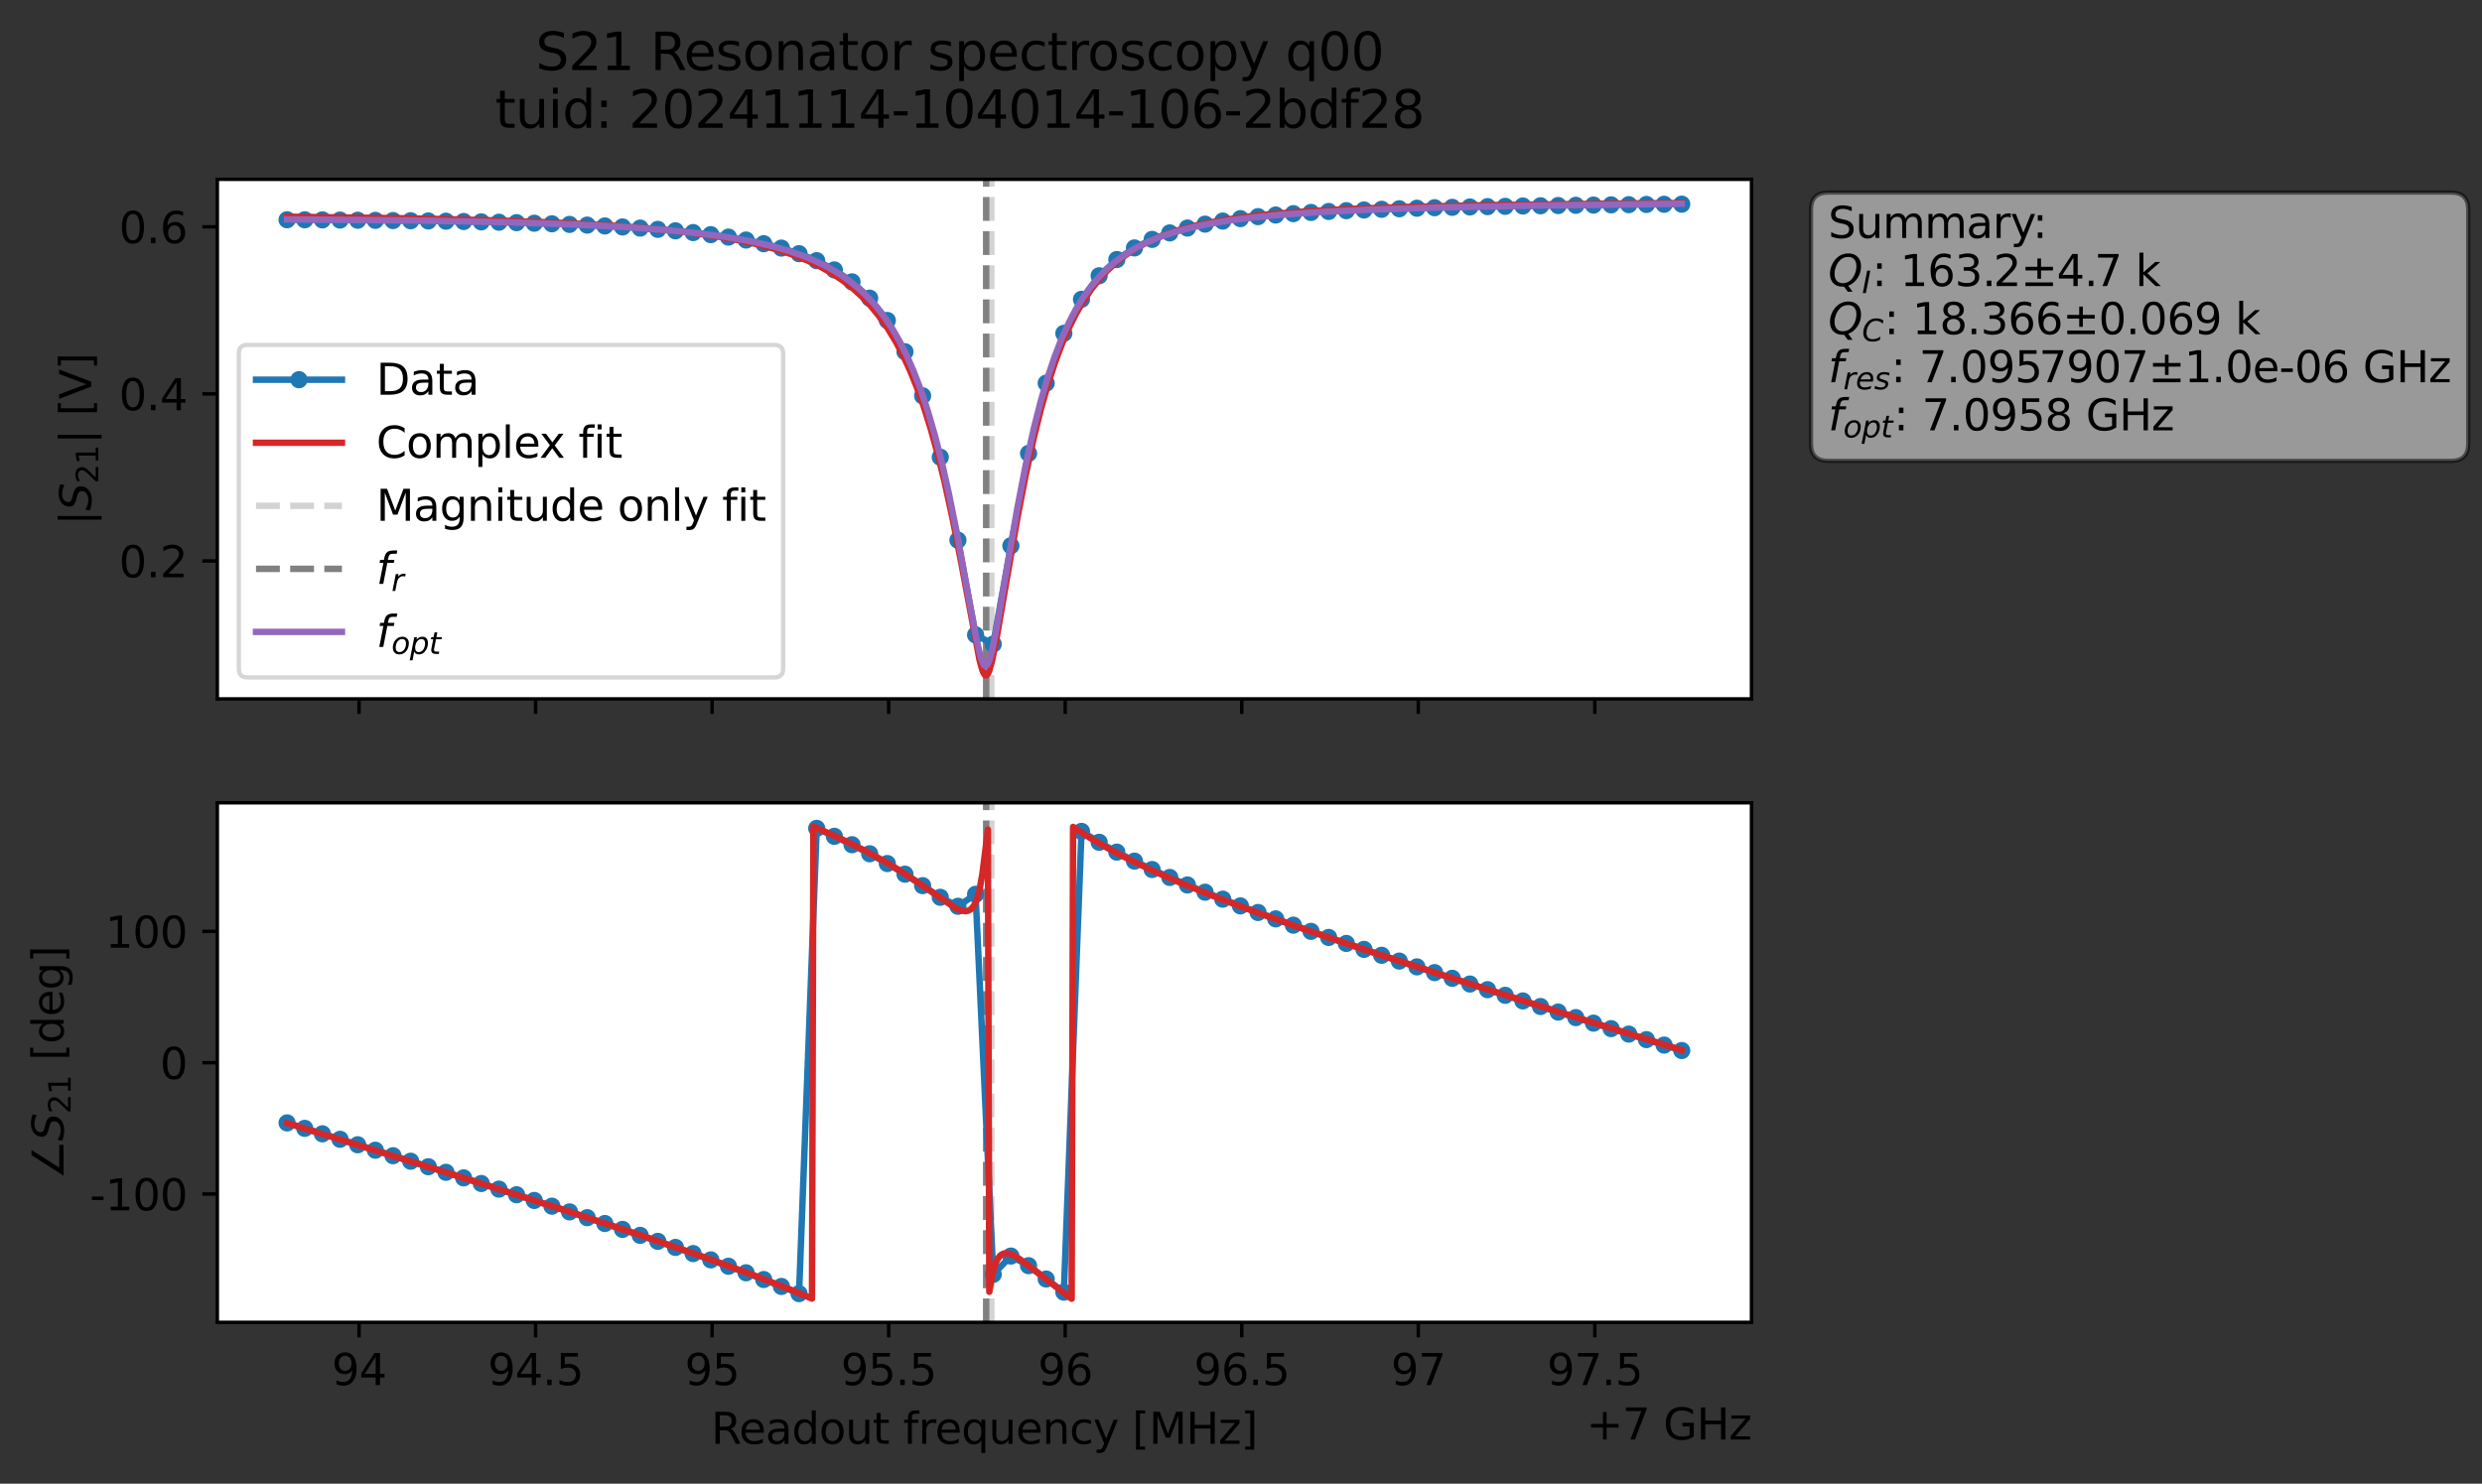 <?xml version="1.0" encoding="utf-8" standalone="no"?>
<!DOCTYPE svg PUBLIC "-//W3C//DTD SVG 1.1//EN"
  "http://www.w3.org/Graphics/SVG/1.1/DTD/svg11.dtd">
<svg xmlns:xlink="http://www.w3.org/1999/xlink" width="577.771pt" height="345.428pt" viewBox="0 0 577.771 345.428" xmlns="http://www.w3.org/2000/svg" version="1.1">
 <rect x="0" y="0" width="577.771" height="345.428" fill="#333333" stroke="none"/>
 <defs>
  <style type="text/css">*{stroke-linejoin: round; stroke-linecap: butt}</style>
 </defs>
 <g id="figure_1">
  <g id="patch_1">
   <path d="M 0 345.428 
L 577.771 345.428 
L 577.771 -0 
L 0 -0 
L 0 345.428 
z
" style="fill: none; opacity: 0"/>
  </g>
  <g id="axes_1">
   <g id="patch_2">
    <path d="M 50.595 162.72 
L 407.715 162.72 
L 407.715 41.76 
L 50.595 41.76 
z
" style="fill: #ffffff"/>
   </g>
   <g id="line2d_1">
    <path d="M 230.763 162.72 
L 230.763 41.76 
" clip-path="url(#pd8aa9c0365)" style="fill: none; stroke-dasharray: 5.55,2.4; stroke-dashoffset: 0; stroke: #d3d3d3; stroke-width: 1.5"/>
   </g>
   <g id="line2d_2">
    <path d="M 229.566 162.72 
L 229.566 41.76 
" clip-path="url(#pd8aa9c0365)" style="fill: none; stroke-dasharray: 5.55,2.4; stroke-dashoffset: 0; stroke: #808080; stroke-width: 1.5"/>
   </g>
   <g id="matplotlib.axis_1">
    <g id="xtick_1">
     <g id="line2d_3">
      <defs>
       <path id="m46b6e31ffe" d="M 0 0 
L 0 3.5 
" style="stroke: #000000; stroke-width: 0.8"/>
      </defs>
      <g>
       <use xlink:href="#m46b6e31ffe" x="83.581" y="162.72" style="stroke: #000000; stroke-width: 0.8"/>
      </g>
     </g>
    </g>
    <g id="xtick_2">
     <g id="line2d_4">
      <g>
       <use xlink:href="#m46b6e31ffe" x="124.677" y="162.72" style="stroke: #000000; stroke-width: 0.8"/>
      </g>
     </g>
    </g>
    <g id="xtick_3">
     <g id="line2d_5">
      <g>
       <use xlink:href="#m46b6e31ffe" x="165.772" y="162.72" style="stroke: #000000; stroke-width: 0.8"/>
      </g>
     </g>
    </g>
    <g id="xtick_4">
     <g id="line2d_6">
      <g>
       <use xlink:href="#m46b6e31ffe" x="206.868" y="162.72" style="stroke: #000000; stroke-width: 0.8"/>
      </g>
     </g>
    </g>
    <g id="xtick_5">
     <g id="line2d_7">
      <g>
       <use xlink:href="#m46b6e31ffe" x="247.963" y="162.72" style="stroke: #000000; stroke-width: 0.8"/>
      </g>
     </g>
    </g>
    <g id="xtick_6">
     <g id="line2d_8">
      <g>
       <use xlink:href="#m46b6e31ffe" x="289.059" y="162.72" style="stroke: #000000; stroke-width: 0.8"/>
      </g>
     </g>
    </g>
    <g id="xtick_7">
     <g id="line2d_9">
      <g>
       <use xlink:href="#m46b6e31ffe" x="330.154" y="162.72" style="stroke: #000000; stroke-width: 0.8"/>
      </g>
     </g>
    </g>
    <g id="xtick_8">
     <g id="line2d_10">
      <g>
       <use xlink:href="#m46b6e31ffe" x="371.25" y="162.72" style="stroke: #000000; stroke-width: 0.8"/>
      </g>
     </g>
    </g>
   </g>
   <g id="matplotlib.axis_2">
    <g id="ytick_1">
     <g id="line2d_11">
      <defs>
       <path id="m82057d6176" d="M 0 0 
L -3.5 0 
" style="stroke: #000000; stroke-width: 0.8"/>
      </defs>
      <g>
       <use xlink:href="#m82057d6176" x="50.595" y="130.604" style="stroke: #000000; stroke-width: 0.8"/>
      </g>
     </g>
     <g id="text_1">
      <!-- 0.2 -->
      <g transform="translate(27.692 134.403) scale(0.1 -0.1)">
       <defs>
        <path id="DejaVuSans-30" d="M 2034 4250 
Q 1547 4250 1301 3770 
Q 1056 3291 1056 2328 
Q 1056 1369 1301 889 
Q 1547 409 2034 409 
Q 2525 409 2770 889 
Q 3016 1369 3016 2328 
Q 3016 3291 2770 3770 
Q 2525 4250 2034 4250 
z
M 2034 4750 
Q 2819 4750 3233 4129 
Q 3647 3509 3647 2328 
Q 3647 1150 3233 529 
Q 2819 -91 2034 -91 
Q 1250 -91 836 529 
Q 422 1150 422 2328 
Q 422 3509 836 4129 
Q 1250 4750 2034 4750 
z
" transform="scale(0.016)"/>
        <path id="DejaVuSans-2e" d="M 684 794 
L 1344 794 
L 1344 0 
L 684 0 
L 684 794 
z
" transform="scale(0.016)"/>
        <path id="DejaVuSans-32" d="M 1228 531 
L 3431 531 
L 3431 0 
L 469 0 
L 469 531 
Q 828 903 1448 1529 
Q 2069 2156 2228 2338 
Q 2531 2678 2651 2914 
Q 2772 3150 2772 3378 
Q 2772 3750 2511 3984 
Q 2250 4219 1831 4219 
Q 1534 4219 1204 4116 
Q 875 4013 500 3803 
L 500 4441 
Q 881 4594 1212 4672 
Q 1544 4750 1819 4750 
Q 2544 4750 2975 4387 
Q 3406 4025 3406 3419 
Q 3406 3131 3298 2873 
Q 3191 2616 2906 2266 
Q 2828 2175 2409 1742 
Q 1991 1309 1228 531 
z
" transform="scale(0.016)"/>
       </defs>
       <use xlink:href="#DejaVuSans-30"/>
       <use xlink:href="#DejaVuSans-2e" x="63.623"/>
       <use xlink:href="#DejaVuSans-32" x="95.41"/>
      </g>
     </g>
    </g>
    <g id="ytick_2">
     <g id="line2d_12">
      <g>
       <use xlink:href="#m82057d6176" x="50.595" y="91.706" style="stroke: #000000; stroke-width: 0.8"/>
      </g>
     </g>
     <g id="text_2">
      <!-- 0.4 -->
      <g transform="translate(27.692 95.505) scale(0.1 -0.1)">
       <defs>
        <path id="DejaVuSans-34" d="M 2419 4116 
L 825 1625 
L 2419 1625 
L 2419 4116 
z
M 2253 4666 
L 3047 4666 
L 3047 1625 
L 3713 1625 
L 3713 1100 
L 3047 1100 
L 3047 0 
L 2419 0 
L 2419 1100 
L 313 1100 
L 313 1709 
L 2253 4666 
z
" transform="scale(0.016)"/>
       </defs>
       <use xlink:href="#DejaVuSans-30"/>
       <use xlink:href="#DejaVuSans-2e" x="63.623"/>
       <use xlink:href="#DejaVuSans-34" x="95.41"/>
      </g>
     </g>
    </g>
    <g id="ytick_3">
     <g id="line2d_13">
      <g>
       <use xlink:href="#m82057d6176" x="50.595" y="52.808" style="stroke: #000000; stroke-width: 0.8"/>
      </g>
     </g>
     <g id="text_3">
      <!-- 0.6 -->
      <g transform="translate(27.692 56.607) scale(0.1 -0.1)">
       <defs>
        <path id="DejaVuSans-36" d="M 2113 2584 
Q 1688 2584 1439 2293 
Q 1191 2003 1191 1497 
Q 1191 994 1439 701 
Q 1688 409 2113 409 
Q 2538 409 2786 701 
Q 3034 994 3034 1497 
Q 3034 2003 2786 2293 
Q 2538 2584 2113 2584 
z
M 3366 4563 
L 3366 3988 
Q 3128 4100 2886 4159 
Q 2644 4219 2406 4219 
Q 1781 4219 1451 3797 
Q 1122 3375 1075 2522 
Q 1259 2794 1537 2939 
Q 1816 3084 2150 3084 
Q 2853 3084 3261 2657 
Q 3669 2231 3669 1497 
Q 3669 778 3244 343 
Q 2819 -91 2113 -91 
Q 1303 -91 875 529 
Q 447 1150 447 2328 
Q 447 3434 972 4092 
Q 1497 4750 2381 4750 
Q 2619 4750 2861 4703 
Q 3103 4656 3366 4563 
z
" transform="scale(0.016)"/>
       </defs>
       <use xlink:href="#DejaVuSans-30"/>
       <use xlink:href="#DejaVuSans-2e" x="63.623"/>
       <use xlink:href="#DejaVuSans-36" x="95.41"/>
      </g>
     </g>
    </g>
    <g id="text_4">
     <!-- $|S_{21}|$ [V] -->
     <g transform="translate(21.292 122.29) rotate(-90) scale(0.1 -0.1)">
      <defs>
       <path id="DejaVuSans-7c" d="M 1344 4891 
L 1344 -1509 
L 813 -1509 
L 813 4891 
L 1344 4891 
z
" transform="scale(0.016)"/>
       <path id="DejaVuSans-Oblique-53" d="M 3859 4513 
L 3738 3897 
Q 3422 4066 3111 4152 
Q 2800 4238 2509 4238 
Q 1944 4238 1609 3991 
Q 1275 3744 1275 3334 
Q 1275 3109 1398 2989 
Q 1522 2869 2034 2731 
L 2413 2638 
Q 3053 2472 3303 2217 
Q 3553 1963 3553 1503 
Q 3553 797 2998 353 
Q 2444 -91 1538 -91 
Q 1166 -91 791 -17 
Q 416 56 38 206 
L 166 856 
Q 513 641 861 531 
Q 1209 422 1556 422 
Q 2147 422 2503 684 
Q 2859 947 2859 1369 
Q 2859 1650 2717 1795 
Q 2575 1941 2106 2059 
L 1728 2156 
Q 1081 2325 845 2545 
Q 609 2766 609 3163 
Q 609 3859 1145 4304 
Q 1681 4750 2541 4750 
Q 2875 4750 3203 4690 
Q 3531 4631 3859 4513 
z
" transform="scale(0.016)"/>
       <path id="DejaVuSans-31" d="M 794 531 
L 1825 531 
L 1825 4091 
L 703 3866 
L 703 4441 
L 1819 4666 
L 2450 4666 
L 2450 531 
L 3481 531 
L 3481 0 
L 794 0 
L 794 531 
z
" transform="scale(0.016)"/>
       <path id="DejaVuSans-20" transform="scale(0.016)"/>
       <path id="DejaVuSans-5b" d="M 550 4863 
L 1875 4863 
L 1875 4416 
L 1125 4416 
L 1125 -397 
L 1875 -397 
L 1875 -844 
L 550 -844 
L 550 4863 
z
" transform="scale(0.016)"/>
       <path id="DejaVuSans-56" d="M 1831 0 
L 50 4666 
L 709 4666 
L 2188 738 
L 3669 4666 
L 4325 4666 
L 2547 0 
L 1831 0 
z
" transform="scale(0.016)"/>
       <path id="DejaVuSans-5d" d="M 1947 4863 
L 1947 -844 
L 622 -844 
L 622 -397 
L 1369 -397 
L 1369 4416 
L 622 4416 
L 622 4863 
L 1947 4863 
z
" transform="scale(0.016)"/>
      </defs>
      <use xlink:href="#DejaVuSans-7c" transform="translate(0 0.578)"/>
      <use xlink:href="#DejaVuSans-Oblique-53" transform="translate(33.691 0.578)"/>
      <use xlink:href="#DejaVuSans-32" transform="translate(97.168 -15.828) scale(0.7)"/>
      <use xlink:href="#DejaVuSans-31" transform="translate(141.704 -15.828) scale(0.7)"/>
      <use xlink:href="#DejaVuSans-7c" transform="translate(188.975 0.578)"/>
      <use xlink:href="#DejaVuSans-20" transform="translate(222.666 0.578)"/>
      <use xlink:href="#DejaVuSans-5b" transform="translate(254.453 0.578)"/>
      <use xlink:href="#DejaVuSans-56" transform="translate(293.467 0.578)"/>
      <use xlink:href="#DejaVuSans-5d" transform="translate(361.875 0.578)"/>
     </g>
    </g>
   </g>
   <g id="line2d_14">
    <path d="M 66.828 51.162 
L 70.938 51.169 
L 75.047 51.192 
L 79.157 51.235 
L 83.266 51.274 
L 87.376 51.303 
L 91.485 51.35 
L 95.595 51.394 
L 99.704 51.441 
L 103.814 51.501 
L 107.924 51.57 
L 112.033 51.653 
L 116.143 51.739 
L 120.252 51.841 
L 124.362 51.97 
L 128.471 52.104 
L 132.581 52.247 
L 136.69 52.411 
L 140.8 52.606 
L 144.91 52.84 
L 149.019 53.103 
L 153.129 53.399 
L 157.238 53.744 
L 161.348 54.149 
L 165.457 54.631 
L 169.567 55.205 
L 173.676 55.887 
L 177.786 56.743 
L 181.895 57.762 
L 186.005 59.064 
L 190.115 60.689 
L 194.224 62.841 
L 198.334 65.625 
L 202.443 69.419 
L 206.553 74.606 
L 210.662 81.889 
L 214.772 92.16 
L 218.881 106.441 
L 222.991 125.76 
L 227.101 147.818 
L 231.21 149.964 
L 235.32 127.068 
L 239.429 105.568 
L 243.539 89.209 
L 247.648 77.609 
L 251.758 69.691 
L 255.867 64.203 
L 259.977 60.428 
L 264.086 57.725 
L 268.196 55.736 
L 272.306 54.228 
L 276.415 53.092 
L 280.525 52.186 
L 284.634 51.472 
L 288.744 50.903 
L 292.853 50.438 
L 296.963 50.063 
L 301.072 49.745 
L 305.182 49.466 
L 309.292 49.236 
L 313.401 49.049 
L 317.511 48.889 
L 321.62 48.729 
L 325.73 48.603 
L 329.839 48.478 
L 333.949 48.36 
L 338.058 48.271 
L 342.168 48.187 
L 346.278 48.108 
L 350.387 48.038 
L 354.497 47.961 
L 358.606 47.909 
L 362.716 47.854 
L 366.825 47.797 
L 370.935 47.747 
L 375.044 47.694 
L 379.154 47.651 
L 383.263 47.603 
L 387.373 47.564 
L 391.483 47.537 
" clip-path="url(#pd8aa9c0365)" style="fill: none; stroke: #1f77b4; stroke-width: 1.5; stroke-linecap: square"/>
    <defs>
     <path id="ma131fed9f3" d="M 0 1.5 
C 0.398 1.5 0.779 1.342 1.061 1.061 
C 1.342 0.779 1.5 0.398 1.5 0 
C 1.5 -0.398 1.342 -0.779 1.061 -1.061 
C 0.779 -1.342 0.398 -1.5 0 -1.5 
C -0.398 -1.5 -0.779 -1.342 -1.061 -1.061 
C -1.342 -0.779 -1.5 -0.398 -1.5 0 
C -1.5 0.398 -1.342 0.779 -1.061 1.061 
C -0.779 1.342 -0.398 1.5 0 1.5 
z
" style="stroke: #1f77b4"/>
    </defs>
    <g clip-path="url(#pd8aa9c0365)">
     <use xlink:href="#ma131fed9f3" x="66.828" y="51.162" style="fill: #1f77b4; stroke: #1f77b4"/>
     <use xlink:href="#ma131fed9f3" x="70.938" y="51.169" style="fill: #1f77b4; stroke: #1f77b4"/>
     <use xlink:href="#ma131fed9f3" x="75.047" y="51.192" style="fill: #1f77b4; stroke: #1f77b4"/>
     <use xlink:href="#ma131fed9f3" x="79.157" y="51.235" style="fill: #1f77b4; stroke: #1f77b4"/>
     <use xlink:href="#ma131fed9f3" x="83.266" y="51.274" style="fill: #1f77b4; stroke: #1f77b4"/>
     <use xlink:href="#ma131fed9f3" x="87.376" y="51.303" style="fill: #1f77b4; stroke: #1f77b4"/>
     <use xlink:href="#ma131fed9f3" x="91.485" y="51.35" style="fill: #1f77b4; stroke: #1f77b4"/>
     <use xlink:href="#ma131fed9f3" x="95.595" y="51.394" style="fill: #1f77b4; stroke: #1f77b4"/>
     <use xlink:href="#ma131fed9f3" x="99.704" y="51.441" style="fill: #1f77b4; stroke: #1f77b4"/>
     <use xlink:href="#ma131fed9f3" x="103.814" y="51.501" style="fill: #1f77b4; stroke: #1f77b4"/>
     <use xlink:href="#ma131fed9f3" x="107.924" y="51.57" style="fill: #1f77b4; stroke: #1f77b4"/>
     <use xlink:href="#ma131fed9f3" x="112.033" y="51.653" style="fill: #1f77b4; stroke: #1f77b4"/>
     <use xlink:href="#ma131fed9f3" x="116.143" y="51.739" style="fill: #1f77b4; stroke: #1f77b4"/>
     <use xlink:href="#ma131fed9f3" x="120.252" y="51.841" style="fill: #1f77b4; stroke: #1f77b4"/>
     <use xlink:href="#ma131fed9f3" x="124.362" y="51.97" style="fill: #1f77b4; stroke: #1f77b4"/>
     <use xlink:href="#ma131fed9f3" x="128.471" y="52.104" style="fill: #1f77b4; stroke: #1f77b4"/>
     <use xlink:href="#ma131fed9f3" x="132.581" y="52.247" style="fill: #1f77b4; stroke: #1f77b4"/>
     <use xlink:href="#ma131fed9f3" x="136.69" y="52.411" style="fill: #1f77b4; stroke: #1f77b4"/>
     <use xlink:href="#ma131fed9f3" x="140.8" y="52.606" style="fill: #1f77b4; stroke: #1f77b4"/>
     <use xlink:href="#ma131fed9f3" x="144.91" y="52.84" style="fill: #1f77b4; stroke: #1f77b4"/>
     <use xlink:href="#ma131fed9f3" x="149.019" y="53.103" style="fill: #1f77b4; stroke: #1f77b4"/>
     <use xlink:href="#ma131fed9f3" x="153.129" y="53.399" style="fill: #1f77b4; stroke: #1f77b4"/>
     <use xlink:href="#ma131fed9f3" x="157.238" y="53.744" style="fill: #1f77b4; stroke: #1f77b4"/>
     <use xlink:href="#ma131fed9f3" x="161.348" y="54.149" style="fill: #1f77b4; stroke: #1f77b4"/>
     <use xlink:href="#ma131fed9f3" x="165.457" y="54.631" style="fill: #1f77b4; stroke: #1f77b4"/>
     <use xlink:href="#ma131fed9f3" x="169.567" y="55.205" style="fill: #1f77b4; stroke: #1f77b4"/>
     <use xlink:href="#ma131fed9f3" x="173.676" y="55.887" style="fill: #1f77b4; stroke: #1f77b4"/>
     <use xlink:href="#ma131fed9f3" x="177.786" y="56.743" style="fill: #1f77b4; stroke: #1f77b4"/>
     <use xlink:href="#ma131fed9f3" x="181.895" y="57.762" style="fill: #1f77b4; stroke: #1f77b4"/>
     <use xlink:href="#ma131fed9f3" x="186.005" y="59.064" style="fill: #1f77b4; stroke: #1f77b4"/>
     <use xlink:href="#ma131fed9f3" x="190.115" y="60.689" style="fill: #1f77b4; stroke: #1f77b4"/>
     <use xlink:href="#ma131fed9f3" x="194.224" y="62.841" style="fill: #1f77b4; stroke: #1f77b4"/>
     <use xlink:href="#ma131fed9f3" x="198.334" y="65.625" style="fill: #1f77b4; stroke: #1f77b4"/>
     <use xlink:href="#ma131fed9f3" x="202.443" y="69.419" style="fill: #1f77b4; stroke: #1f77b4"/>
     <use xlink:href="#ma131fed9f3" x="206.553" y="74.606" style="fill: #1f77b4; stroke: #1f77b4"/>
     <use xlink:href="#ma131fed9f3" x="210.662" y="81.889" style="fill: #1f77b4; stroke: #1f77b4"/>
     <use xlink:href="#ma131fed9f3" x="214.772" y="92.16" style="fill: #1f77b4; stroke: #1f77b4"/>
     <use xlink:href="#ma131fed9f3" x="218.881" y="106.441" style="fill: #1f77b4; stroke: #1f77b4"/>
     <use xlink:href="#ma131fed9f3" x="222.991" y="125.76" style="fill: #1f77b4; stroke: #1f77b4"/>
     <use xlink:href="#ma131fed9f3" x="227.101" y="147.818" style="fill: #1f77b4; stroke: #1f77b4"/>
     <use xlink:href="#ma131fed9f3" x="231.21" y="149.964" style="fill: #1f77b4; stroke: #1f77b4"/>
     <use xlink:href="#ma131fed9f3" x="235.32" y="127.068" style="fill: #1f77b4; stroke: #1f77b4"/>
     <use xlink:href="#ma131fed9f3" x="239.429" y="105.568" style="fill: #1f77b4; stroke: #1f77b4"/>
     <use xlink:href="#ma131fed9f3" x="243.539" y="89.209" style="fill: #1f77b4; stroke: #1f77b4"/>
     <use xlink:href="#ma131fed9f3" x="247.648" y="77.609" style="fill: #1f77b4; stroke: #1f77b4"/>
     <use xlink:href="#ma131fed9f3" x="251.758" y="69.691" style="fill: #1f77b4; stroke: #1f77b4"/>
     <use xlink:href="#ma131fed9f3" x="255.867" y="64.203" style="fill: #1f77b4; stroke: #1f77b4"/>
     <use xlink:href="#ma131fed9f3" x="259.977" y="60.428" style="fill: #1f77b4; stroke: #1f77b4"/>
     <use xlink:href="#ma131fed9f3" x="264.086" y="57.725" style="fill: #1f77b4; stroke: #1f77b4"/>
     <use xlink:href="#ma131fed9f3" x="268.196" y="55.736" style="fill: #1f77b4; stroke: #1f77b4"/>
     <use xlink:href="#ma131fed9f3" x="272.306" y="54.228" style="fill: #1f77b4; stroke: #1f77b4"/>
     <use xlink:href="#ma131fed9f3" x="276.415" y="53.092" style="fill: #1f77b4; stroke: #1f77b4"/>
     <use xlink:href="#ma131fed9f3" x="280.525" y="52.186" style="fill: #1f77b4; stroke: #1f77b4"/>
     <use xlink:href="#ma131fed9f3" x="284.634" y="51.472" style="fill: #1f77b4; stroke: #1f77b4"/>
     <use xlink:href="#ma131fed9f3" x="288.744" y="50.903" style="fill: #1f77b4; stroke: #1f77b4"/>
     <use xlink:href="#ma131fed9f3" x="292.853" y="50.438" style="fill: #1f77b4; stroke: #1f77b4"/>
     <use xlink:href="#ma131fed9f3" x="296.963" y="50.063" style="fill: #1f77b4; stroke: #1f77b4"/>
     <use xlink:href="#ma131fed9f3" x="301.072" y="49.745" style="fill: #1f77b4; stroke: #1f77b4"/>
     <use xlink:href="#ma131fed9f3" x="305.182" y="49.466" style="fill: #1f77b4; stroke: #1f77b4"/>
     <use xlink:href="#ma131fed9f3" x="309.292" y="49.236" style="fill: #1f77b4; stroke: #1f77b4"/>
     <use xlink:href="#ma131fed9f3" x="313.401" y="49.049" style="fill: #1f77b4; stroke: #1f77b4"/>
     <use xlink:href="#ma131fed9f3" x="317.511" y="48.889" style="fill: #1f77b4; stroke: #1f77b4"/>
     <use xlink:href="#ma131fed9f3" x="321.62" y="48.729" style="fill: #1f77b4; stroke: #1f77b4"/>
     <use xlink:href="#ma131fed9f3" x="325.73" y="48.603" style="fill: #1f77b4; stroke: #1f77b4"/>
     <use xlink:href="#ma131fed9f3" x="329.839" y="48.478" style="fill: #1f77b4; stroke: #1f77b4"/>
     <use xlink:href="#ma131fed9f3" x="333.949" y="48.36" style="fill: #1f77b4; stroke: #1f77b4"/>
     <use xlink:href="#ma131fed9f3" x="338.058" y="48.271" style="fill: #1f77b4; stroke: #1f77b4"/>
     <use xlink:href="#ma131fed9f3" x="342.168" y="48.187" style="fill: #1f77b4; stroke: #1f77b4"/>
     <use xlink:href="#ma131fed9f3" x="346.278" y="48.108" style="fill: #1f77b4; stroke: #1f77b4"/>
     <use xlink:href="#ma131fed9f3" x="350.387" y="48.038" style="fill: #1f77b4; stroke: #1f77b4"/>
     <use xlink:href="#ma131fed9f3" x="354.497" y="47.961" style="fill: #1f77b4; stroke: #1f77b4"/>
     <use xlink:href="#ma131fed9f3" x="358.606" y="47.909" style="fill: #1f77b4; stroke: #1f77b4"/>
     <use xlink:href="#ma131fed9f3" x="362.716" y="47.854" style="fill: #1f77b4; stroke: #1f77b4"/>
     <use xlink:href="#ma131fed9f3" x="366.825" y="47.797" style="fill: #1f77b4; stroke: #1f77b4"/>
     <use xlink:href="#ma131fed9f3" x="370.935" y="47.747" style="fill: #1f77b4; stroke: #1f77b4"/>
     <use xlink:href="#ma131fed9f3" x="375.044" y="47.694" style="fill: #1f77b4; stroke: #1f77b4"/>
     <use xlink:href="#ma131fed9f3" x="379.154" y="47.651" style="fill: #1f77b4; stroke: #1f77b4"/>
     <use xlink:href="#ma131fed9f3" x="383.263" y="47.603" style="fill: #1f77b4; stroke: #1f77b4"/>
     <use xlink:href="#ma131fed9f3" x="387.373" y="47.564" style="fill: #1f77b4; stroke: #1f77b4"/>
     <use xlink:href="#ma131fed9f3" x="391.483" y="47.537" style="fill: #1f77b4; stroke: #1f77b4"/>
    </g>
   </g>
   <g id="line2d_15">
    <path d="M 66.828 50.451 
L 95.101 50.832 
L 115.575 51.318 
L 130.849 51.89 
L 142.873 52.554 
L 152.298 53.283 
L 160.097 54.097 
L 166.597 54.986 
L 172.121 55.954 
L 176.996 57.03 
L 181.221 58.188 
L 184.796 59.383 
L 188.045 60.689 
L 190.97 62.09 
L 193.57 63.559 
L 196.17 65.288 
L 198.445 67.063 
L 200.72 69.135 
L 202.669 71.197 
L 204.619 73.574 
L 206.569 76.327 
L 208.519 79.527 
L 210.144 82.596 
L 211.769 86.09 
L 213.394 90.072 
L 215.019 94.61 
L 216.644 99.774 
L 218.268 105.63 
L 219.893 112.233 
L 221.843 121.176 
L 223.793 131.168 
L 228.018 153.65 
L 228.668 155.992 
L 228.993 156.763 
L 229.318 157.187 
L 229.643 157.222 
L 229.968 156.861 
L 230.293 156.136 
L 230.943 153.818 
L 231.918 149.011 
L 233.868 137.706 
L 236.792 120.817 
L 238.742 110.687 
L 240.692 101.736 
L 242.317 95.199 
L 243.942 89.461 
L 245.567 84.457 
L 247.192 80.113 
L 248.817 76.349 
L 250.441 73.089 
L 252.066 70.264 
L 254.016 67.363 
L 255.966 64.908 
L 257.916 62.824 
L 259.866 61.046 
L 262.141 59.291 
L 264.416 57.817 
L 267.015 56.41 
L 269.94 55.107 
L 273.19 53.932 
L 276.765 52.893 
L 280.665 51.989 
L 285.214 51.16 
L 290.739 50.39 
L 297.239 49.716 
L 305.363 49.109 
L 315.437 48.588 
L 328.762 48.133 
L 347.285 47.739 
L 374.909 47.396 
L 391.483 47.258 
L 391.483 47.258 
" clip-path="url(#pd8aa9c0365)" style="fill: none; stroke: #d62728; stroke-width: 1.5; stroke-linecap: square"/>
   </g>
   <g id="line2d_16">
    <path d="M 66.828 51.066 
L 96.726 51.335 
L 117.85 51.737 
L 133.449 52.247 
L 145.473 52.855 
L 154.897 53.543 
L 162.697 54.33 
L 169.197 55.208 
L 174.721 56.182 
L 179.271 57.202 
L 183.171 58.285 
L 186.745 59.502 
L 189.995 60.849 
L 192.92 62.31 
L 195.52 63.86 
L 197.795 65.456 
L 200.07 67.327 
L 202.02 69.195 
L 203.969 71.357 
L 205.919 73.872 
L 207.869 76.81 
L 209.494 79.641 
L 211.119 82.882 
L 212.744 86.597 
L 214.369 90.859 
L 215.994 95.743 
L 217.619 101.328 
L 219.243 107.68 
L 220.868 114.845 
L 222.818 124.5 
L 225.418 138.748 
L 227.368 149.194 
L 228.343 153.202 
L 228.993 154.744 
L 229.318 155.031 
L 229.643 154.956 
L 229.968 154.523 
L 230.293 153.761 
L 230.943 151.439 
L 231.918 146.667 
L 233.868 135.356 
L 236.792 118.452 
L 238.742 108.403 
L 240.692 99.605 
L 242.317 93.236 
L 243.942 87.685 
L 245.567 82.878 
L 247.192 78.727 
L 248.817 75.148 
L 250.441 72.062 
L 252.066 69.397 
L 254.016 66.668 
L 255.966 64.364 
L 257.916 62.412 
L 259.866 60.748 
L 262.141 59.107 
L 264.416 57.728 
L 267.015 56.411 
L 269.94 55.191 
L 273.19 54.087 
L 276.765 53.109 
L 280.99 52.191 
L 285.864 51.367 
L 291.714 50.615 
L 298.863 49.936 
L 307.638 49.338 
L 319.012 48.801 
L 334.286 48.321 
L 355.735 47.887 
L 388.883 47.46 
L 391.483 47.433 
L 391.483 47.433 
" clip-path="url(#pd8aa9c0365)" style="fill: none; stroke: #9467bd; stroke-width: 1.5; stroke-linecap: square"/>
   </g>
   <g id="patch_3">
    <path d="M 50.595 162.72 
L 50.595 41.76 
" style="fill: none; stroke: #000000; stroke-width: 0.8; stroke-linejoin: miter; stroke-linecap: square"/>
   </g>
   <g id="patch_4">
    <path d="M 407.715 162.72 
L 407.715 41.76 
" style="fill: none; stroke: #000000; stroke-width: 0.8; stroke-linejoin: miter; stroke-linecap: square"/>
   </g>
   <g id="patch_5">
    <path d="M 50.595 162.72 
L 407.715 162.72 
" style="fill: none; stroke: #000000; stroke-width: 0.8; stroke-linejoin: miter; stroke-linecap: square"/>
   </g>
   <g id="patch_6">
    <path d="M 50.595 41.76 
L 407.715 41.76 
" style="fill: none; stroke: #000000; stroke-width: 0.8; stroke-linejoin: miter; stroke-linecap: square"/>
   </g>
   <g id="text_5">
    <g id="patch_7">
     <path d="M 425.571 107.3 
L 570.571 107.3 
Q 574.571 107.3 574.571 103.3 
L 574.571 48.828 
Q 574.571 44.828 570.571 44.828 
L 425.571 44.828 
Q 421.571 44.828 421.571 48.828 
L 421.571 103.3 
Q 421.571 107.3 425.571 107.3 
z
" style="fill: #ffffff; opacity: 0.5; stroke: #000000; stroke-linejoin: miter"/>
    </g>
    <!-- Summary: -->
    <g transform="translate(425.571 55.406) scale(0.1 -0.1)">
     <defs>
      <path id="DejaVuSans-53" d="M 3425 4513 
L 3425 3897 
Q 3066 4069 2747 4153 
Q 2428 4238 2131 4238 
Q 1616 4238 1336 4038 
Q 1056 3838 1056 3469 
Q 1056 3159 1242 3001 
Q 1428 2844 1947 2747 
L 2328 2669 
Q 3034 2534 3370 2195 
Q 3706 1856 3706 1288 
Q 3706 609 3251 259 
Q 2797 -91 1919 -91 
Q 1588 -91 1214 -16 
Q 841 59 441 206 
L 441 856 
Q 825 641 1194 531 
Q 1563 422 1919 422 
Q 2459 422 2753 634 
Q 3047 847 3047 1241 
Q 3047 1584 2836 1778 
Q 2625 1972 2144 2069 
L 1759 2144 
Q 1053 2284 737 2584 
Q 422 2884 422 3419 
Q 422 4038 858 4394 
Q 1294 4750 2059 4750 
Q 2388 4750 2728 4690 
Q 3069 4631 3425 4513 
z
" transform="scale(0.016)"/>
      <path id="DejaVuSans-75" d="M 544 1381 
L 544 3500 
L 1119 3500 
L 1119 1403 
Q 1119 906 1312 657 
Q 1506 409 1894 409 
Q 2359 409 2629 706 
Q 2900 1003 2900 1516 
L 2900 3500 
L 3475 3500 
L 3475 0 
L 2900 0 
L 2900 538 
Q 2691 219 2414 64 
Q 2138 -91 1772 -91 
Q 1169 -91 856 284 
Q 544 659 544 1381 
z
M 1991 3584 
L 1991 3584 
z
" transform="scale(0.016)"/>
      <path id="DejaVuSans-6d" d="M 3328 2828 
Q 3544 3216 3844 3400 
Q 4144 3584 4550 3584 
Q 5097 3584 5394 3201 
Q 5691 2819 5691 2113 
L 5691 0 
L 5113 0 
L 5113 2094 
Q 5113 2597 4934 2840 
Q 4756 3084 4391 3084 
Q 3944 3084 3684 2787 
Q 3425 2491 3425 1978 
L 3425 0 
L 2847 0 
L 2847 2094 
Q 2847 2600 2669 2842 
Q 2491 3084 2119 3084 
Q 1678 3084 1418 2786 
Q 1159 2488 1159 1978 
L 1159 0 
L 581 0 
L 581 3500 
L 1159 3500 
L 1159 2956 
Q 1356 3278 1631 3431 
Q 1906 3584 2284 3584 
Q 2666 3584 2933 3390 
Q 3200 3197 3328 2828 
z
" transform="scale(0.016)"/>
      <path id="DejaVuSans-61" d="M 2194 1759 
Q 1497 1759 1228 1600 
Q 959 1441 959 1056 
Q 959 750 1161 570 
Q 1363 391 1709 391 
Q 2188 391 2477 730 
Q 2766 1069 2766 1631 
L 2766 1759 
L 2194 1759 
z
M 3341 1997 
L 3341 0 
L 2766 0 
L 2766 531 
Q 2569 213 2275 61 
Q 1981 -91 1556 -91 
Q 1019 -91 701 211 
Q 384 513 384 1019 
Q 384 1609 779 1909 
Q 1175 2209 1959 2209 
L 2766 2209 
L 2766 2266 
Q 2766 2663 2505 2880 
Q 2244 3097 1772 3097 
Q 1472 3097 1187 3025 
Q 903 2953 641 2809 
L 641 3341 
Q 956 3463 1253 3523 
Q 1550 3584 1831 3584 
Q 2591 3584 2966 3190 
Q 3341 2797 3341 1997 
z
" transform="scale(0.016)"/>
      <path id="DejaVuSans-72" d="M 2631 2963 
Q 2534 3019 2420 3045 
Q 2306 3072 2169 3072 
Q 1681 3072 1420 2755 
Q 1159 2438 1159 1844 
L 1159 0 
L 581 0 
L 581 3500 
L 1159 3500 
L 1159 2956 
Q 1341 3275 1631 3429 
Q 1922 3584 2338 3584 
Q 2397 3584 2469 3576 
Q 2541 3569 2628 3553 
L 2631 2963 
z
" transform="scale(0.016)"/>
      <path id="DejaVuSans-79" d="M 2059 -325 
Q 1816 -950 1584 -1140 
Q 1353 -1331 966 -1331 
L 506 -1331 
L 506 -850 
L 844 -850 
Q 1081 -850 1212 -737 
Q 1344 -625 1503 -206 
L 1606 56 
L 191 3500 
L 800 3500 
L 1894 763 
L 2988 3500 
L 3597 3500 
L 2059 -325 
z
" transform="scale(0.016)"/>
      <path id="DejaVuSans-3a" d="M 750 794 
L 1409 794 
L 1409 0 
L 750 0 
L 750 794 
z
M 750 3309 
L 1409 3309 
L 1409 2516 
L 750 2516 
L 750 3309 
z
" transform="scale(0.016)"/>
     </defs>
     <use xlink:href="#DejaVuSans-53"/>
     <use xlink:href="#DejaVuSans-75" x="63.477"/>
     <use xlink:href="#DejaVuSans-6d" x="126.855"/>
     <use xlink:href="#DejaVuSans-6d" x="224.268"/>
     <use xlink:href="#DejaVuSans-61" x="321.68"/>
     <use xlink:href="#DejaVuSans-72" x="382.959"/>
     <use xlink:href="#DejaVuSans-79" x="424.072"/>
     <use xlink:href="#DejaVuSans-3a" x="476.002"/>
    </g>
    <!-- $Q_I$: 163.2$\pm$4.7 k -->
    <g transform="translate(425.571 66.604) scale(0.1 -0.1)">
     <defs>
      <path id="DejaVuSans-Oblique-51" d="M 2309 -84 
Q 2275 -88 2237 -89 
Q 2200 -91 2125 -91 
Q 1250 -91 756 411 
Q 263 913 263 1797 
Q 263 2319 452 2844 
Q 641 3369 978 3788 
Q 1369 4269 1858 4509 
Q 2347 4750 2938 4750 
Q 3794 4750 4287 4245 
Q 4781 3741 4781 2869 
Q 4781 1928 4265 1147 
Q 3750 366 2919 44 
L 3553 -825 
L 2847 -825 
L 2309 -84 
z
M 2919 4238 
Q 2400 4238 2003 3986 
Q 1606 3734 1313 3219 
Q 1125 2891 1026 2522 
Q 928 2153 928 1778 
Q 928 1128 1239 775 
Q 1550 422 2119 422 
Q 2631 422 3032 676 
Q 3434 931 3719 1434 
Q 3909 1772 4009 2142 
Q 4109 2513 4109 2881 
Q 4109 3528 3796 3883 
Q 3484 4238 2919 4238 
z
" transform="scale(0.016)"/>
      <path id="DejaVuSans-Oblique-49" d="M 1081 4666 
L 1716 4666 
L 806 0 
L 172 0 
L 1081 4666 
z
" transform="scale(0.016)"/>
      <path id="DejaVuSans-33" d="M 2597 2516 
Q 3050 2419 3304 2112 
Q 3559 1806 3559 1356 
Q 3559 666 3084 287 
Q 2609 -91 1734 -91 
Q 1441 -91 1130 -33 
Q 819 25 488 141 
L 488 750 
Q 750 597 1062 519 
Q 1375 441 1716 441 
Q 2309 441 2620 675 
Q 2931 909 2931 1356 
Q 2931 1769 2642 2001 
Q 2353 2234 1838 2234 
L 1294 2234 
L 1294 2753 
L 1863 2753 
Q 2328 2753 2575 2939 
Q 2822 3125 2822 3475 
Q 2822 3834 2567 4026 
Q 2313 4219 1838 4219 
Q 1578 4219 1281 4162 
Q 984 4106 628 3988 
L 628 4550 
Q 988 4650 1302 4700 
Q 1616 4750 1894 4750 
Q 2613 4750 3031 4423 
Q 3450 4097 3450 3541 
Q 3450 3153 3228 2886 
Q 3006 2619 2597 2516 
z
" transform="scale(0.016)"/>
      <path id="DejaVuSans-b1" d="M 2944 4013 
L 2944 2803 
L 4684 2803 
L 4684 2272 
L 2944 2272 
L 2944 1063 
L 2419 1063 
L 2419 2272 
L 678 2272 
L 678 2803 
L 2419 2803 
L 2419 4013 
L 2944 4013 
z
M 678 531 
L 4684 531 
L 4684 0 
L 678 0 
L 678 531 
z
" transform="scale(0.016)"/>
      <path id="DejaVuSans-37" d="M 525 4666 
L 3525 4666 
L 3525 4397 
L 1831 0 
L 1172 0 
L 2766 4134 
L 525 4134 
L 525 4666 
z
" transform="scale(0.016)"/>
      <path id="DejaVuSans-6b" d="M 581 4863 
L 1159 4863 
L 1159 1991 
L 2875 3500 
L 3609 3500 
L 1753 1863 
L 3688 0 
L 2938 0 
L 1159 1709 
L 1159 0 
L 581 0 
L 581 4863 
z
" transform="scale(0.016)"/>
     </defs>
     <use xlink:href="#DejaVuSans-Oblique-51" transform="translate(0 0.016)"/>
     <use xlink:href="#DejaVuSans-Oblique-49" transform="translate(78.711 -16.391) scale(0.7)"/>
     <use xlink:href="#DejaVuSans-3a" transform="translate(102.09 0.016)"/>
     <use xlink:href="#DejaVuSans-20" transform="translate(135.781 0.016)"/>
     <use xlink:href="#DejaVuSans-31" transform="translate(167.568 0.016)"/>
     <use xlink:href="#DejaVuSans-36" transform="translate(231.191 0.016)"/>
     <use xlink:href="#DejaVuSans-33" transform="translate(294.814 0.016)"/>
     <use xlink:href="#DejaVuSans-2e" transform="translate(358.438 0.016)"/>
     <use xlink:href="#DejaVuSans-32" transform="translate(384.725 0.016)"/>
     <use xlink:href="#DejaVuSans-b1" transform="translate(448.348 0.016)"/>
     <use xlink:href="#DejaVuSans-34" transform="translate(532.137 0.016)"/>
     <use xlink:href="#DejaVuSans-2e" transform="translate(595.76 0.016)"/>
     <use xlink:href="#DejaVuSans-37" transform="translate(619.797 0.016)"/>
     <use xlink:href="#DejaVuSans-20" transform="translate(683.42 0.016)"/>
     <use xlink:href="#DejaVuSans-6b" transform="translate(715.207 0.016)"/>
    </g>
    <!-- $Q_C$: 18.366$\pm$0.069 k -->
    <g transform="translate(425.571 77.802) scale(0.1 -0.1)">
     <defs>
      <path id="DejaVuSans-Oblique-43" d="M 4447 4306 
L 4319 3641 
Q 4019 3944 3683 4091 
Q 3347 4238 2956 4238 
Q 2422 4238 2017 3981 
Q 1613 3725 1319 3200 
Q 1131 2863 1032 2486 
Q 934 2109 934 1728 
Q 934 1091 1264 756 
Q 1594 422 2222 422 
Q 2656 422 3056 561 
Q 3456 700 3834 978 
L 3688 231 
Q 3316 72 2936 -9 
Q 2556 -91 2175 -91 
Q 1278 -91 773 396 
Q 269 884 269 1753 
Q 269 2309 461 2846 
Q 653 3384 1013 3828 
Q 1394 4300 1883 4525 
Q 2372 4750 3022 4750 
Q 3422 4750 3780 4639 
Q 4138 4528 4447 4306 
z
" transform="scale(0.016)"/>
      <path id="DejaVuSans-38" d="M 2034 2216 
Q 1584 2216 1326 1975 
Q 1069 1734 1069 1313 
Q 1069 891 1326 650 
Q 1584 409 2034 409 
Q 2484 409 2743 651 
Q 3003 894 3003 1313 
Q 3003 1734 2745 1975 
Q 2488 2216 2034 2216 
z
M 1403 2484 
Q 997 2584 770 2862 
Q 544 3141 544 3541 
Q 544 4100 942 4425 
Q 1341 4750 2034 4750 
Q 2731 4750 3128 4425 
Q 3525 4100 3525 3541 
Q 3525 3141 3298 2862 
Q 3072 2584 2669 2484 
Q 3125 2378 3379 2068 
Q 3634 1759 3634 1313 
Q 3634 634 3220 271 
Q 2806 -91 2034 -91 
Q 1263 -91 848 271 
Q 434 634 434 1313 
Q 434 1759 690 2068 
Q 947 2378 1403 2484 
z
M 1172 3481 
Q 1172 3119 1398 2916 
Q 1625 2713 2034 2713 
Q 2441 2713 2670 2916 
Q 2900 3119 2900 3481 
Q 2900 3844 2670 4047 
Q 2441 4250 2034 4250 
Q 1625 4250 1398 4047 
Q 1172 3844 1172 3481 
z
" transform="scale(0.016)"/>
      <path id="DejaVuSans-39" d="M 703 97 
L 703 672 
Q 941 559 1184 500 
Q 1428 441 1663 441 
Q 2288 441 2617 861 
Q 2947 1281 2994 2138 
Q 2813 1869 2534 1725 
Q 2256 1581 1919 1581 
Q 1219 1581 811 2004 
Q 403 2428 403 3163 
Q 403 3881 828 4315 
Q 1253 4750 1959 4750 
Q 2769 4750 3195 4129 
Q 3622 3509 3622 2328 
Q 3622 1225 3098 567 
Q 2575 -91 1691 -91 
Q 1453 -91 1209 -44 
Q 966 3 703 97 
z
M 1959 2075 
Q 2384 2075 2632 2365 
Q 2881 2656 2881 3163 
Q 2881 3666 2632 3958 
Q 2384 4250 1959 4250 
Q 1534 4250 1286 3958 
Q 1038 3666 1038 3163 
Q 1038 2656 1286 2365 
Q 1534 2075 1959 2075 
z
" transform="scale(0.016)"/>
     </defs>
     <use xlink:href="#DejaVuSans-Oblique-51" transform="translate(0 0.016)"/>
     <use xlink:href="#DejaVuSans-Oblique-43" transform="translate(78.711 -16.391) scale(0.7)"/>
     <use xlink:href="#DejaVuSans-3a" transform="translate(130.322 0.016)"/>
     <use xlink:href="#DejaVuSans-20" transform="translate(164.014 0.016)"/>
     <use xlink:href="#DejaVuSans-31" transform="translate(195.801 0.016)"/>
     <use xlink:href="#DejaVuSans-38" transform="translate(259.424 0.016)"/>
     <use xlink:href="#DejaVuSans-2e" transform="translate(323.047 0.016)"/>
     <use xlink:href="#DejaVuSans-33" transform="translate(354.834 0.016)"/>
     <use xlink:href="#DejaVuSans-36" transform="translate(418.457 0.016)"/>
     <use xlink:href="#DejaVuSans-36" transform="translate(482.08 0.016)"/>
     <use xlink:href="#DejaVuSans-b1" transform="translate(545.703 0.016)"/>
     <use xlink:href="#DejaVuSans-30" transform="translate(629.492 0.016)"/>
     <use xlink:href="#DejaVuSans-2e" transform="translate(693.115 0.016)"/>
     <use xlink:href="#DejaVuSans-30" transform="translate(724.902 0.016)"/>
     <use xlink:href="#DejaVuSans-36" transform="translate(788.525 0.016)"/>
     <use xlink:href="#DejaVuSans-39" transform="translate(852.148 0.016)"/>
     <use xlink:href="#DejaVuSans-20" transform="translate(915.771 0.016)"/>
     <use xlink:href="#DejaVuSans-6b" transform="translate(947.559 0.016)"/>
    </g>
    <!-- $f_{res}$: 7.0957907$\pm$1.0e-06 GHz -->
    <g transform="translate(425.571 89) scale(0.1 -0.1)">
     <defs>
      <path id="DejaVuSans-Oblique-66" d="M 3059 4863 
L 2969 4384 
L 2419 4384 
Q 2106 4384 1964 4261 
Q 1822 4138 1753 3809 
L 1691 3500 
L 2638 3500 
L 2553 3053 
L 1606 3053 
L 1013 0 
L 434 0 
L 1031 3053 
L 481 3053 
L 563 3500 
L 1113 3500 
L 1159 3744 
Q 1278 4363 1576 4613 
Q 1875 4863 2516 4863 
L 3059 4863 
z
" transform="scale(0.016)"/>
      <path id="DejaVuSans-Oblique-72" d="M 2853 2969 
Q 2766 3016 2653 3041 
Q 2541 3066 2413 3066 
Q 1953 3066 1609 2717 
Q 1266 2369 1153 1784 
L 800 0 
L 225 0 
L 909 3500 
L 1484 3500 
L 1375 2956 
Q 1603 3259 1920 3421 
Q 2238 3584 2597 3584 
Q 2691 3584 2781 3573 
Q 2872 3563 2963 3538 
L 2853 2969 
z
" transform="scale(0.016)"/>
      <path id="DejaVuSans-Oblique-65" d="M 3078 2063 
Q 3088 2113 3092 2166 
Q 3097 2219 3097 2272 
Q 3097 2653 2873 2875 
Q 2650 3097 2266 3097 
Q 1838 3097 1509 2826 
Q 1181 2556 1013 2059 
L 3078 2063 
z
M 3578 1613 
L 903 1613 
Q 884 1494 878 1425 
Q 872 1356 872 1306 
Q 872 872 1139 634 
Q 1406 397 1894 397 
Q 2269 397 2603 481 
Q 2938 566 3225 728 
L 3116 159 
Q 2806 34 2476 -28 
Q 2147 -91 1806 -91 
Q 1078 -91 686 257 
Q 294 606 294 1247 
Q 294 1794 489 2264 
Q 684 2734 1063 3103 
Q 1306 3334 1642 3459 
Q 1978 3584 2356 3584 
Q 2950 3584 3301 3228 
Q 3653 2872 3653 2272 
Q 3653 2128 3634 1964 
Q 3616 1800 3578 1613 
z
" transform="scale(0.016)"/>
      <path id="DejaVuSans-Oblique-73" d="M 3200 3397 
L 3091 2853 
Q 2863 2978 2609 3040 
Q 2356 3103 2088 3103 
Q 1634 3103 1373 2948 
Q 1113 2794 1113 2528 
Q 1113 2219 1719 2053 
Q 1766 2041 1788 2034 
L 1972 1978 
Q 2547 1819 2739 1644 
Q 2931 1469 2931 1166 
Q 2931 609 2489 259 
Q 2047 -91 1331 -91 
Q 1053 -91 747 -37 
Q 441 16 72 128 
L 184 722 
Q 500 559 806 475 
Q 1113 391 1394 391 
Q 1816 391 2080 572 
Q 2344 753 2344 1031 
Q 2344 1331 1650 1516 
L 1591 1531 
L 1394 1581 
Q 956 1697 753 1886 
Q 550 2075 550 2369 
Q 550 2928 970 3256 
Q 1391 3584 2113 3584 
Q 2397 3584 2667 3537 
Q 2938 3491 3200 3397 
z
" transform="scale(0.016)"/>
      <path id="DejaVuSans-35" d="M 691 4666 
L 3169 4666 
L 3169 4134 
L 1269 4134 
L 1269 2991 
Q 1406 3038 1543 3061 
Q 1681 3084 1819 3084 
Q 2600 3084 3056 2656 
Q 3513 2228 3513 1497 
Q 3513 744 3044 326 
Q 2575 -91 1722 -91 
Q 1428 -91 1123 -41 
Q 819 9 494 109 
L 494 744 
Q 775 591 1075 516 
Q 1375 441 1709 441 
Q 2250 441 2565 725 
Q 2881 1009 2881 1497 
Q 2881 1984 2565 2268 
Q 2250 2553 1709 2553 
Q 1456 2553 1204 2497 
Q 953 2441 691 2322 
L 691 4666 
z
" transform="scale(0.016)"/>
      <path id="DejaVuSans-65" d="M 3597 1894 
L 3597 1613 
L 953 1613 
Q 991 1019 1311 708 
Q 1631 397 2203 397 
Q 2534 397 2845 478 
Q 3156 559 3463 722 
L 3463 178 
Q 3153 47 2828 -22 
Q 2503 -91 2169 -91 
Q 1331 -91 842 396 
Q 353 884 353 1716 
Q 353 2575 817 3079 
Q 1281 3584 2069 3584 
Q 2775 3584 3186 3129 
Q 3597 2675 3597 1894 
z
M 3022 2063 
Q 3016 2534 2758 2815 
Q 2500 3097 2075 3097 
Q 1594 3097 1305 2825 
Q 1016 2553 972 2059 
L 3022 2063 
z
" transform="scale(0.016)"/>
      <path id="DejaVuSans-2d" d="M 313 2009 
L 1997 2009 
L 1997 1497 
L 313 1497 
L 313 2009 
z
" transform="scale(0.016)"/>
      <path id="DejaVuSans-47" d="M 3809 666 
L 3809 1919 
L 2778 1919 
L 2778 2438 
L 4434 2438 
L 4434 434 
Q 4069 175 3628 42 
Q 3188 -91 2688 -91 
Q 1594 -91 976 548 
Q 359 1188 359 2328 
Q 359 3472 976 4111 
Q 1594 4750 2688 4750 
Q 3144 4750 3555 4637 
Q 3966 4525 4313 4306 
L 4313 3634 
Q 3963 3931 3569 4081 
Q 3175 4231 2741 4231 
Q 1884 4231 1454 3753 
Q 1025 3275 1025 2328 
Q 1025 1384 1454 906 
Q 1884 428 2741 428 
Q 3075 428 3337 486 
Q 3600 544 3809 666 
z
" transform="scale(0.016)"/>
      <path id="DejaVuSans-48" d="M 628 4666 
L 1259 4666 
L 1259 2753 
L 3553 2753 
L 3553 4666 
L 4184 4666 
L 4184 0 
L 3553 0 
L 3553 2222 
L 1259 2222 
L 1259 0 
L 628 0 
L 628 4666 
z
" transform="scale(0.016)"/>
      <path id="DejaVuSans-7a" d="M 353 3500 
L 3084 3500 
L 3084 2975 
L 922 459 
L 3084 459 
L 3084 0 
L 275 0 
L 275 525 
L 2438 3041 
L 353 3041 
L 353 3500 
z
" transform="scale(0.016)"/>
     </defs>
     <use xlink:href="#DejaVuSans-Oblique-66" transform="translate(0 0.016)"/>
     <use xlink:href="#DejaVuSans-Oblique-72" transform="translate(35.205 -16.391) scale(0.7)"/>
     <use xlink:href="#DejaVuSans-Oblique-65" transform="translate(63.984 -16.391) scale(0.7)"/>
     <use xlink:href="#DejaVuSans-Oblique-73" transform="translate(107.051 -16.391) scale(0.7)"/>
     <use xlink:href="#DejaVuSans-3a" transform="translate(146.255 0.016)"/>
     <use xlink:href="#DejaVuSans-20" transform="translate(179.946 0.016)"/>
     <use xlink:href="#DejaVuSans-37" transform="translate(211.733 0.016)"/>
     <use xlink:href="#DejaVuSans-2e" transform="translate(275.356 0.016)"/>
     <use xlink:href="#DejaVuSans-30" transform="translate(307.144 0.016)"/>
     <use xlink:href="#DejaVuSans-39" transform="translate(370.767 0.016)"/>
     <use xlink:href="#DejaVuSans-35" transform="translate(434.39 0.016)"/>
     <use xlink:href="#DejaVuSans-37" transform="translate(490.763 0.016)"/>
     <use xlink:href="#DejaVuSans-39" transform="translate(554.386 0.016)"/>
     <use xlink:href="#DejaVuSans-30" transform="translate(618.009 0.016)"/>
     <use xlink:href="#DejaVuSans-37" transform="translate(681.632 0.016)"/>
     <use xlink:href="#DejaVuSans-b1" transform="translate(745.255 0.016)"/>
     <use xlink:href="#DejaVuSans-31" transform="translate(829.044 0.016)"/>
     <use xlink:href="#DejaVuSans-2e" transform="translate(892.667 0.016)"/>
     <use xlink:href="#DejaVuSans-30" transform="translate(924.454 0.016)"/>
     <use xlink:href="#DejaVuSans-65" transform="translate(988.077 0.016)"/>
     <use xlink:href="#DejaVuSans-2d" transform="translate(1049.601 0.016)"/>
     <use xlink:href="#DejaVuSans-30" transform="translate(1085.685 0.016)"/>
     <use xlink:href="#DejaVuSans-36" transform="translate(1149.308 0.016)"/>
     <use xlink:href="#DejaVuSans-20" transform="translate(1212.931 0.016)"/>
     <use xlink:href="#DejaVuSans-47" transform="translate(1244.718 0.016)"/>
     <use xlink:href="#DejaVuSans-48" transform="translate(1322.208 0.016)"/>
     <use xlink:href="#DejaVuSans-7a" transform="translate(1397.403 0.016)"/>
    </g>
    <!-- $f_{opt}$: 7.0958 GHz -->
    <g transform="translate(425.571 100.2) scale(0.1 -0.1)">
     <defs>
      <path id="DejaVuSans-Oblique-6f" d="M 1625 -91 
Q 1009 -91 651 289 
Q 294 669 294 1325 
Q 294 1706 417 2101 
Q 541 2497 738 2766 
Q 1047 3184 1428 3384 
Q 1809 3584 2291 3584 
Q 2888 3584 3255 3212 
Q 3622 2841 3622 2241 
Q 3622 1825 3500 1412 
Q 3378 1000 3181 728 
Q 2875 309 2494 109 
Q 2113 -91 1625 -91 
z
M 891 1344 
Q 891 869 1089 633 
Q 1288 397 1691 397 
Q 2269 397 2648 901 
Q 3028 1406 3028 2181 
Q 3028 2634 2825 2865 
Q 2622 3097 2228 3097 
Q 1903 3097 1650 2945 
Q 1397 2794 1197 2484 
Q 1050 2253 970 1956 
Q 891 1659 891 1344 
z
" transform="scale(0.016)"/>
      <path id="DejaVuSans-Oblique-70" d="M 3175 2156 
Q 3175 2616 2975 2859 
Q 2775 3103 2400 3103 
Q 2144 3103 1911 2972 
Q 1678 2841 1497 2591 
Q 1319 2344 1212 1994 
Q 1106 1644 1106 1300 
Q 1106 863 1306 627 
Q 1506 391 1875 391 
Q 2147 391 2380 519 
Q 2613 647 2778 891 
Q 2956 1147 3065 1494 
Q 3175 1841 3175 2156 
z
M 1394 2969 
Q 1625 3272 1939 3428 
Q 2253 3584 2638 3584 
Q 3175 3584 3472 3232 
Q 3769 2881 3769 2247 
Q 3769 1728 3584 1258 
Q 3400 788 3053 416 
Q 2822 169 2531 39 
Q 2241 -91 1919 -91 
Q 1547 -91 1294 64 
Q 1041 219 916 525 
L 556 -1331 
L -19 -1331 
L 922 3500 
L 1497 3500 
L 1394 2969 
z
" transform="scale(0.016)"/>
      <path id="DejaVuSans-Oblique-74" d="M 2706 3500 
L 2619 3053 
L 1472 3053 
L 1100 1153 
Q 1081 1047 1072 975 
Q 1063 903 1063 863 
Q 1063 663 1183 572 
Q 1303 481 1569 481 
L 2150 481 
L 2053 0 
L 1503 0 
Q 991 0 739 200 
Q 488 400 488 806 
Q 488 878 497 964 
Q 506 1050 525 1153 
L 897 3053 
L 409 3053 
L 500 3500 
L 978 3500 
L 1172 4494 
L 1747 4494 
L 1556 3500 
L 2706 3500 
z
" transform="scale(0.016)"/>
     </defs>
     <use xlink:href="#DejaVuSans-Oblique-66" transform="translate(0 0.016)"/>
     <use xlink:href="#DejaVuSans-Oblique-6f" transform="translate(35.205 -16.391) scale(0.7)"/>
     <use xlink:href="#DejaVuSans-Oblique-70" transform="translate(78.032 -16.391) scale(0.7)"/>
     <use xlink:href="#DejaVuSans-Oblique-74" transform="translate(122.466 -16.391) scale(0.7)"/>
     <use xlink:href="#DejaVuSans-3a" transform="translate(152.646 0.016)"/>
     <use xlink:href="#DejaVuSans-20" transform="translate(186.338 0.016)"/>
     <use xlink:href="#DejaVuSans-37" transform="translate(218.125 0.016)"/>
     <use xlink:href="#DejaVuSans-2e" transform="translate(281.748 0.016)"/>
     <use xlink:href="#DejaVuSans-30" transform="translate(313.535 0.016)"/>
     <use xlink:href="#DejaVuSans-39" transform="translate(377.158 0.016)"/>
     <use xlink:href="#DejaVuSans-35" transform="translate(440.781 0.016)"/>
     <use xlink:href="#DejaVuSans-38" transform="translate(504.404 0.016)"/>
     <use xlink:href="#DejaVuSans-20" transform="translate(568.027 0.016)"/>
     <use xlink:href="#DejaVuSans-47" transform="translate(599.814 0.016)"/>
     <use xlink:href="#DejaVuSans-48" transform="translate(677.305 0.016)"/>
     <use xlink:href="#DejaVuSans-7a" transform="translate(752.5 0.016)"/>
    </g>
   </g>
   <g id="legend_1">
    <g id="patch_8">
     <path d="M 57.595 157.72 
L 180.303 157.72 
Q 182.303 157.72 182.303 155.72 
L 182.303 82.308 
Q 182.303 80.308 180.303 80.308 
L 57.595 80.308 
Q 55.595 80.308 55.595 82.308 
L 55.595 155.72 
Q 55.595 157.72 57.595 157.72 
z
" style="fill: #ffffff; opacity: 0.8; stroke: #cccccc; stroke-linejoin: miter"/>
    </g>
    <g id="line2d_17">
     <path d="M 59.595 88.406 
L 69.595 88.406 
L 79.595 88.406 
" style="fill: none; stroke: #1f77b4; stroke-width: 1.5; stroke-linecap: square"/>
     <g>
      <use xlink:href="#ma131fed9f3" x="69.595" y="88.406" style="fill: #1f77b4; stroke: #1f77b4"/>
     </g>
    </g>
    <g id="text_6">
     <!-- Data -->
     <g transform="translate(87.595 91.906) scale(0.1 -0.1)">
      <defs>
       <path id="DejaVuSans-44" d="M 1259 4147 
L 1259 519 
L 2022 519 
Q 2988 519 3436 956 
Q 3884 1394 3884 2338 
Q 3884 3275 3436 3711 
Q 2988 4147 2022 4147 
L 1259 4147 
z
M 628 4666 
L 1925 4666 
Q 3281 4666 3915 4102 
Q 4550 3538 4550 2338 
Q 4550 1131 3912 565 
Q 3275 0 1925 0 
L 628 0 
L 628 4666 
z
" transform="scale(0.016)"/>
       <path id="DejaVuSans-74" d="M 1172 4494 
L 1172 3500 
L 2356 3500 
L 2356 3053 
L 1172 3053 
L 1172 1153 
Q 1172 725 1289 603 
Q 1406 481 1766 481 
L 2356 481 
L 2356 0 
L 1766 0 
Q 1100 0 847 248 
Q 594 497 594 1153 
L 594 3053 
L 172 3053 
L 172 3500 
L 594 3500 
L 594 4494 
L 1172 4494 
z
" transform="scale(0.016)"/>
      </defs>
      <use xlink:href="#DejaVuSans-44"/>
      <use xlink:href="#DejaVuSans-61" x="77.002"/>
      <use xlink:href="#DejaVuSans-74" x="138.281"/>
      <use xlink:href="#DejaVuSans-61" x="177.49"/>
     </g>
    </g>
    <g id="line2d_18">
     <path d="M 59.595 103.084 
L 69.595 103.084 
L 79.595 103.084 
" style="fill: none; stroke: #d62728; stroke-width: 1.5; stroke-linecap: square"/>
    </g>
    <g id="text_7">
     <!-- Complex fit -->
     <g transform="translate(87.595 106.584) scale(0.1 -0.1)">
      <defs>
       <path id="DejaVuSans-43" d="M 4122 4306 
L 4122 3641 
Q 3803 3938 3442 4084 
Q 3081 4231 2675 4231 
Q 1875 4231 1450 3742 
Q 1025 3253 1025 2328 
Q 1025 1406 1450 917 
Q 1875 428 2675 428 
Q 3081 428 3442 575 
Q 3803 722 4122 1019 
L 4122 359 
Q 3791 134 3420 21 
Q 3050 -91 2638 -91 
Q 1578 -91 968 557 
Q 359 1206 359 2328 
Q 359 3453 968 4101 
Q 1578 4750 2638 4750 
Q 3056 4750 3426 4639 
Q 3797 4528 4122 4306 
z
" transform="scale(0.016)"/>
       <path id="DejaVuSans-6f" d="M 1959 3097 
Q 1497 3097 1228 2736 
Q 959 2375 959 1747 
Q 959 1119 1226 758 
Q 1494 397 1959 397 
Q 2419 397 2687 759 
Q 2956 1122 2956 1747 
Q 2956 2369 2687 2733 
Q 2419 3097 1959 3097 
z
M 1959 3584 
Q 2709 3584 3137 3096 
Q 3566 2609 3566 1747 
Q 3566 888 3137 398 
Q 2709 -91 1959 -91 
Q 1206 -91 779 398 
Q 353 888 353 1747 
Q 353 2609 779 3096 
Q 1206 3584 1959 3584 
z
" transform="scale(0.016)"/>
       <path id="DejaVuSans-70" d="M 1159 525 
L 1159 -1331 
L 581 -1331 
L 581 3500 
L 1159 3500 
L 1159 2969 
Q 1341 3281 1617 3432 
Q 1894 3584 2278 3584 
Q 2916 3584 3314 3078 
Q 3713 2572 3713 1747 
Q 3713 922 3314 415 
Q 2916 -91 2278 -91 
Q 1894 -91 1617 61 
Q 1341 213 1159 525 
z
M 3116 1747 
Q 3116 2381 2855 2742 
Q 2594 3103 2138 3103 
Q 1681 3103 1420 2742 
Q 1159 2381 1159 1747 
Q 1159 1113 1420 752 
Q 1681 391 2138 391 
Q 2594 391 2855 752 
Q 3116 1113 3116 1747 
z
" transform="scale(0.016)"/>
       <path id="DejaVuSans-6c" d="M 603 4863 
L 1178 4863 
L 1178 0 
L 603 0 
L 603 4863 
z
" transform="scale(0.016)"/>
       <path id="DejaVuSans-78" d="M 3513 3500 
L 2247 1797 
L 3578 0 
L 2900 0 
L 1881 1375 
L 863 0 
L 184 0 
L 1544 1831 
L 300 3500 
L 978 3500 
L 1906 2253 
L 2834 3500 
L 3513 3500 
z
" transform="scale(0.016)"/>
       <path id="DejaVuSans-66" d="M 2375 4863 
L 2375 4384 
L 1825 4384 
Q 1516 4384 1395 4259 
Q 1275 4134 1275 3809 
L 1275 3500 
L 2222 3500 
L 2222 3053 
L 1275 3053 
L 1275 0 
L 697 0 
L 697 3053 
L 147 3053 
L 147 3500 
L 697 3500 
L 697 3744 
Q 697 4328 969 4595 
Q 1241 4863 1831 4863 
L 2375 4863 
z
" transform="scale(0.016)"/>
       <path id="DejaVuSans-69" d="M 603 3500 
L 1178 3500 
L 1178 0 
L 603 0 
L 603 3500 
z
M 603 4863 
L 1178 4863 
L 1178 4134 
L 603 4134 
L 603 4863 
z
" transform="scale(0.016)"/>
      </defs>
      <use xlink:href="#DejaVuSans-43"/>
      <use xlink:href="#DejaVuSans-6f" x="69.824"/>
      <use xlink:href="#DejaVuSans-6d" x="131.006"/>
      <use xlink:href="#DejaVuSans-70" x="228.418"/>
      <use xlink:href="#DejaVuSans-6c" x="291.895"/>
      <use xlink:href="#DejaVuSans-65" x="319.678"/>
      <use xlink:href="#DejaVuSans-78" x="379.451"/>
      <use xlink:href="#DejaVuSans-20" x="438.631"/>
      <use xlink:href="#DejaVuSans-66" x="470.418"/>
      <use xlink:href="#DejaVuSans-69" x="505.623"/>
      <use xlink:href="#DejaVuSans-74" x="533.406"/>
     </g>
    </g>
    <g id="line2d_19">
     <path d="M 59.595 117.762 
L 69.595 117.762 
L 79.595 117.762 
" style="fill: none; stroke-dasharray: 5.55,2.4; stroke-dashoffset: 0; stroke: #d3d3d3; stroke-width: 1.5"/>
    </g>
    <g id="text_8">
     <!-- Magnitude only fit -->
     <g transform="translate(87.595 121.262) scale(0.1 -0.1)">
      <defs>
       <path id="DejaVuSans-4d" d="M 628 4666 
L 1569 4666 
L 2759 1491 
L 3956 4666 
L 4897 4666 
L 4897 0 
L 4281 0 
L 4281 4097 
L 3078 897 
L 2444 897 
L 1241 4097 
L 1241 0 
L 628 0 
L 628 4666 
z
" transform="scale(0.016)"/>
       <path id="DejaVuSans-67" d="M 2906 1791 
Q 2906 2416 2648 2759 
Q 2391 3103 1925 3103 
Q 1463 3103 1205 2759 
Q 947 2416 947 1791 
Q 947 1169 1205 825 
Q 1463 481 1925 481 
Q 2391 481 2648 825 
Q 2906 1169 2906 1791 
z
M 3481 434 
Q 3481 -459 3084 -895 
Q 2688 -1331 1869 -1331 
Q 1566 -1331 1297 -1286 
Q 1028 -1241 775 -1147 
L 775 -588 
Q 1028 -725 1275 -790 
Q 1522 -856 1778 -856 
Q 2344 -856 2625 -561 
Q 2906 -266 2906 331 
L 2906 616 
Q 2728 306 2450 153 
Q 2172 0 1784 0 
Q 1141 0 747 490 
Q 353 981 353 1791 
Q 353 2603 747 3093 
Q 1141 3584 1784 3584 
Q 2172 3584 2450 3431 
Q 2728 3278 2906 2969 
L 2906 3500 
L 3481 3500 
L 3481 434 
z
" transform="scale(0.016)"/>
       <path id="DejaVuSans-6e" d="M 3513 2113 
L 3513 0 
L 2938 0 
L 2938 2094 
Q 2938 2591 2744 2837 
Q 2550 3084 2163 3084 
Q 1697 3084 1428 2787 
Q 1159 2491 1159 1978 
L 1159 0 
L 581 0 
L 581 3500 
L 1159 3500 
L 1159 2956 
Q 1366 3272 1645 3428 
Q 1925 3584 2291 3584 
Q 2894 3584 3203 3211 
Q 3513 2838 3513 2113 
z
" transform="scale(0.016)"/>
       <path id="DejaVuSans-64" d="M 2906 2969 
L 2906 4863 
L 3481 4863 
L 3481 0 
L 2906 0 
L 2906 525 
Q 2725 213 2448 61 
Q 2172 -91 1784 -91 
Q 1150 -91 751 415 
Q 353 922 353 1747 
Q 353 2572 751 3078 
Q 1150 3584 1784 3584 
Q 2172 3584 2448 3432 
Q 2725 3281 2906 2969 
z
M 947 1747 
Q 947 1113 1208 752 
Q 1469 391 1925 391 
Q 2381 391 2643 752 
Q 2906 1113 2906 1747 
Q 2906 2381 2643 2742 
Q 2381 3103 1925 3103 
Q 1469 3103 1208 2742 
Q 947 2381 947 1747 
z
" transform="scale(0.016)"/>
      </defs>
      <use xlink:href="#DejaVuSans-4d"/>
      <use xlink:href="#DejaVuSans-61" x="86.279"/>
      <use xlink:href="#DejaVuSans-67" x="147.559"/>
      <use xlink:href="#DejaVuSans-6e" x="211.035"/>
      <use xlink:href="#DejaVuSans-69" x="274.414"/>
      <use xlink:href="#DejaVuSans-74" x="302.197"/>
      <use xlink:href="#DejaVuSans-75" x="341.406"/>
      <use xlink:href="#DejaVuSans-64" x="404.785"/>
      <use xlink:href="#DejaVuSans-65" x="468.262"/>
      <use xlink:href="#DejaVuSans-20" x="529.785"/>
      <use xlink:href="#DejaVuSans-6f" x="561.572"/>
      <use xlink:href="#DejaVuSans-6e" x="622.754"/>
      <use xlink:href="#DejaVuSans-6c" x="686.133"/>
      <use xlink:href="#DejaVuSans-79" x="713.916"/>
      <use xlink:href="#DejaVuSans-20" x="773.096"/>
      <use xlink:href="#DejaVuSans-66" x="804.883"/>
      <use xlink:href="#DejaVuSans-69" x="840.088"/>
      <use xlink:href="#DejaVuSans-74" x="867.871"/>
     </g>
    </g>
    <g id="line2d_20">
     <path d="M 59.595 132.44 
L 69.595 132.44 
L 79.595 132.44 
" style="fill: none; stroke-dasharray: 5.55,2.4; stroke-dashoffset: 0; stroke: #808080; stroke-width: 1.5"/>
    </g>
    <g id="text_9">
     <!-- $f_r$ -->
     <g transform="translate(87.595 135.94) scale(0.1 -0.1)">
      <use xlink:href="#DejaVuSans-Oblique-66" transform="translate(0 0.016)"/>
      <use xlink:href="#DejaVuSans-Oblique-72" transform="translate(35.205 -16.391) scale(0.7)"/>
     </g>
    </g>
    <g id="line2d_21">
     <path d="M 59.595 147.12 
L 69.595 147.12 
L 79.595 147.12 
" style="fill: none; stroke: #9467bd; stroke-width: 1.5; stroke-linecap: square"/>
    </g>
    <g id="text_10">
     <!-- $f_{opt}$ -->
     <g transform="translate(87.595 150.62) scale(0.1 -0.1)">
      <use xlink:href="#DejaVuSans-Oblique-66" transform="translate(0 0.016)"/>
      <use xlink:href="#DejaVuSans-Oblique-6f" transform="translate(35.205 -16.391) scale(0.7)"/>
      <use xlink:href="#DejaVuSans-Oblique-70" transform="translate(78.032 -16.391) scale(0.7)"/>
      <use xlink:href="#DejaVuSans-Oblique-74" transform="translate(122.466 -16.391) scale(0.7)"/>
     </g>
    </g>
   </g>
  </g>
  <g id="axes_2">
   <g id="patch_9">
    <path d="M 50.595 307.872 
L 407.715 307.872 
L 407.715 186.912 
L 50.595 186.912 
z
" style="fill: #ffffff"/>
   </g>
   <g id="line2d_22">
    <path d="M 230.763 307.872 
L 230.763 186.912 
" clip-path="url(#pd19784b160)" style="fill: none; stroke-dasharray: 5.55,2.4; stroke-dashoffset: 0; stroke: #d3d3d3; stroke-width: 1.5"/>
   </g>
   <g id="line2d_23">
    <path d="M 229.566 307.872 
L 229.566 186.912 
" clip-path="url(#pd19784b160)" style="fill: none; stroke-dasharray: 5.55,2.4; stroke-dashoffset: 0; stroke: #808080; stroke-width: 1.5"/>
   </g>
   <g id="matplotlib.axis_3">
    <g id="xtick_9">
     <g id="line2d_24">
      <g>
       <use xlink:href="#m46b6e31ffe" x="83.581" y="307.872" style="stroke: #000000; stroke-width: 0.8"/>
      </g>
     </g>
     <g id="text_11">
      <!-- 94 -->
      <g transform="translate(77.218 322.47) scale(0.1 -0.1)">
       <use xlink:href="#DejaVuSans-39"/>
       <use xlink:href="#DejaVuSans-34" x="63.623"/>
      </g>
     </g>
    </g>
    <g id="xtick_10">
     <g id="line2d_25">
      <g>
       <use xlink:href="#m46b6e31ffe" x="124.677" y="307.872" style="stroke: #000000; stroke-width: 0.8"/>
      </g>
     </g>
     <g id="text_12">
      <!-- 94.5 -->
      <g transform="translate(113.544 322.47) scale(0.1 -0.1)">
       <use xlink:href="#DejaVuSans-39"/>
       <use xlink:href="#DejaVuSans-34" x="63.623"/>
       <use xlink:href="#DejaVuSans-2e" x="127.246"/>
       <use xlink:href="#DejaVuSans-35" x="159.033"/>
      </g>
     </g>
    </g>
    <g id="xtick_11">
     <g id="line2d_26">
      <g>
       <use xlink:href="#m46b6e31ffe" x="165.772" y="307.872" style="stroke: #000000; stroke-width: 0.8"/>
      </g>
     </g>
     <g id="text_13">
      <!-- 95 -->
      <g transform="translate(159.41 322.47) scale(0.1 -0.1)">
       <use xlink:href="#DejaVuSans-39"/>
       <use xlink:href="#DejaVuSans-35" x="63.623"/>
      </g>
     </g>
    </g>
    <g id="xtick_12">
     <g id="line2d_27">
      <g>
       <use xlink:href="#m46b6e31ffe" x="206.868" y="307.872" style="stroke: #000000; stroke-width: 0.8"/>
      </g>
     </g>
     <g id="text_14">
      <!-- 95.5 -->
      <g transform="translate(195.735 322.47) scale(0.1 -0.1)">
       <use xlink:href="#DejaVuSans-39"/>
       <use xlink:href="#DejaVuSans-35" x="63.623"/>
       <use xlink:href="#DejaVuSans-2e" x="127.246"/>
       <use xlink:href="#DejaVuSans-35" x="159.033"/>
      </g>
     </g>
    </g>
    <g id="xtick_13">
     <g id="line2d_28">
      <g>
       <use xlink:href="#m46b6e31ffe" x="247.963" y="307.872" style="stroke: #000000; stroke-width: 0.8"/>
      </g>
     </g>
     <g id="text_15">
      <!-- 96 -->
      <g transform="translate(241.601 322.47) scale(0.1 -0.1)">
       <use xlink:href="#DejaVuSans-39"/>
       <use xlink:href="#DejaVuSans-36" x="63.623"/>
      </g>
     </g>
    </g>
    <g id="xtick_14">
     <g id="line2d_29">
      <g>
       <use xlink:href="#m46b6e31ffe" x="289.059" y="307.872" style="stroke: #000000; stroke-width: 0.8"/>
      </g>
     </g>
     <g id="text_16">
      <!-- 96.5 -->
      <g transform="translate(277.926 322.47) scale(0.1 -0.1)">
       <use xlink:href="#DejaVuSans-39"/>
       <use xlink:href="#DejaVuSans-36" x="63.623"/>
       <use xlink:href="#DejaVuSans-2e" x="127.246"/>
       <use xlink:href="#DejaVuSans-35" x="159.033"/>
      </g>
     </g>
    </g>
    <g id="xtick_15">
     <g id="line2d_30">
      <g>
       <use xlink:href="#m46b6e31ffe" x="330.154" y="307.872" style="stroke: #000000; stroke-width: 0.8"/>
      </g>
     </g>
     <g id="text_17">
      <!-- 97 -->
      <g transform="translate(323.792 322.47) scale(0.1 -0.1)">
       <use xlink:href="#DejaVuSans-39"/>
       <use xlink:href="#DejaVuSans-37" x="63.623"/>
      </g>
     </g>
    </g>
    <g id="xtick_16">
     <g id="line2d_31">
      <g>
       <use xlink:href="#m46b6e31ffe" x="371.25" y="307.872" style="stroke: #000000; stroke-width: 0.8"/>
      </g>
     </g>
     <g id="text_18">
      <!-- 97.5 -->
      <g transform="translate(360.117 322.47) scale(0.1 -0.1)">
       <use xlink:href="#DejaVuSans-39"/>
       <use xlink:href="#DejaVuSans-37" x="63.623"/>
       <use xlink:href="#DejaVuSans-2e" x="127.246"/>
       <use xlink:href="#DejaVuSans-35" x="159.033"/>
      </g>
     </g>
    </g>
    <g id="text_19">
     <!-- Readout frequency [MHz] -->
     <g transform="translate(165.548 336.149) scale(0.1 -0.1)">
      <defs>
       <path id="DejaVuSans-52" d="M 2841 2188 
Q 3044 2119 3236 1894 
Q 3428 1669 3622 1275 
L 4263 0 
L 3584 0 
L 2988 1197 
Q 2756 1666 2539 1819 
Q 2322 1972 1947 1972 
L 1259 1972 
L 1259 0 
L 628 0 
L 628 4666 
L 2053 4666 
Q 2853 4666 3247 4331 
Q 3641 3997 3641 3322 
Q 3641 2881 3436 2590 
Q 3231 2300 2841 2188 
z
M 1259 4147 
L 1259 2491 
L 2053 2491 
Q 2509 2491 2742 2702 
Q 2975 2913 2975 3322 
Q 2975 3731 2742 3939 
Q 2509 4147 2053 4147 
L 1259 4147 
z
" transform="scale(0.016)"/>
       <path id="DejaVuSans-71" d="M 947 1747 
Q 947 1113 1208 752 
Q 1469 391 1925 391 
Q 2381 391 2643 752 
Q 2906 1113 2906 1747 
Q 2906 2381 2643 2742 
Q 2381 3103 1925 3103 
Q 1469 3103 1208 2742 
Q 947 2381 947 1747 
z
M 2906 525 
Q 2725 213 2448 61 
Q 2172 -91 1784 -91 
Q 1150 -91 751 415 
Q 353 922 353 1747 
Q 353 2572 751 3078 
Q 1150 3584 1784 3584 
Q 2172 3584 2448 3432 
Q 2725 3281 2906 2969 
L 2906 3500 
L 3481 3500 
L 3481 -1331 
L 2906 -1331 
L 2906 525 
z
" transform="scale(0.016)"/>
       <path id="DejaVuSans-63" d="M 3122 3366 
L 3122 2828 
Q 2878 2963 2633 3030 
Q 2388 3097 2138 3097 
Q 1578 3097 1268 2742 
Q 959 2388 959 1747 
Q 959 1106 1268 751 
Q 1578 397 2138 397 
Q 2388 397 2633 464 
Q 2878 531 3122 666 
L 3122 134 
Q 2881 22 2623 -34 
Q 2366 -91 2075 -91 
Q 1284 -91 818 406 
Q 353 903 353 1747 
Q 353 2603 823 3093 
Q 1294 3584 2113 3584 
Q 2378 3584 2631 3529 
Q 2884 3475 3122 3366 
z
" transform="scale(0.016)"/>
      </defs>
      <use xlink:href="#DejaVuSans-52"/>
      <use xlink:href="#DejaVuSans-65" x="64.982"/>
      <use xlink:href="#DejaVuSans-61" x="126.506"/>
      <use xlink:href="#DejaVuSans-64" x="187.785"/>
      <use xlink:href="#DejaVuSans-6f" x="251.262"/>
      <use xlink:href="#DejaVuSans-75" x="312.443"/>
      <use xlink:href="#DejaVuSans-74" x="375.822"/>
      <use xlink:href="#DejaVuSans-20" x="415.031"/>
      <use xlink:href="#DejaVuSans-66" x="446.818"/>
      <use xlink:href="#DejaVuSans-72" x="482.023"/>
      <use xlink:href="#DejaVuSans-65" x="520.887"/>
      <use xlink:href="#DejaVuSans-71" x="582.41"/>
      <use xlink:href="#DejaVuSans-75" x="645.887"/>
      <use xlink:href="#DejaVuSans-65" x="709.266"/>
      <use xlink:href="#DejaVuSans-6e" x="770.789"/>
      <use xlink:href="#DejaVuSans-63" x="834.168"/>
      <use xlink:href="#DejaVuSans-79" x="889.148"/>
      <use xlink:href="#DejaVuSans-20" x="948.328"/>
      <use xlink:href="#DejaVuSans-5b" x="980.115"/>
      <use xlink:href="#DejaVuSans-4d" x="1019.129"/>
      <use xlink:href="#DejaVuSans-48" x="1105.408"/>
      <use xlink:href="#DejaVuSans-7a" x="1180.604"/>
      <use xlink:href="#DejaVuSans-5d" x="1233.094"/>
     </g>
    </g>
    <g id="text_20">
     <!-- +7 GHz -->
     <g transform="translate(369.278 335.149) scale(0.1 -0.1)">
      <defs>
       <path id="DejaVuSans-2b" d="M 2944 4013 
L 2944 2272 
L 4684 2272 
L 4684 1741 
L 2944 1741 
L 2944 0 
L 2419 0 
L 2419 1741 
L 678 1741 
L 678 2272 
L 2419 2272 
L 2419 4013 
L 2944 4013 
z
" transform="scale(0.016)"/>
      </defs>
      <use xlink:href="#DejaVuSans-2b"/>
      <use xlink:href="#DejaVuSans-37" x="83.789"/>
      <use xlink:href="#DejaVuSans-20" x="147.412"/>
      <use xlink:href="#DejaVuSans-47" x="179.199"/>
      <use xlink:href="#DejaVuSans-48" x="256.689"/>
      <use xlink:href="#DejaVuSans-7a" x="331.885"/>
     </g>
    </g>
   </g>
   <g id="matplotlib.axis_4">
    <g id="ytick_4">
     <g id="line2d_32">
      <g>
       <use xlink:href="#m82057d6176" x="50.595" y="277.996" style="stroke: #000000; stroke-width: 0.8"/>
      </g>
     </g>
     <g id="text_21">
      <!-- -100 -->
      <g transform="translate(20.9 281.795) scale(0.1 -0.1)">
       <use xlink:href="#DejaVuSans-2d"/>
       <use xlink:href="#DejaVuSans-31" x="36.084"/>
       <use xlink:href="#DejaVuSans-30" x="99.707"/>
       <use xlink:href="#DejaVuSans-30" x="163.33"/>
      </g>
     </g>
    </g>
    <g id="ytick_5">
     <g id="line2d_33">
      <g>
       <use xlink:href="#m82057d6176" x="50.595" y="247.421" style="stroke: #000000; stroke-width: 0.8"/>
      </g>
     </g>
     <g id="text_22">
      <!-- 0 -->
      <g transform="translate(37.233 251.22) scale(0.1 -0.1)">
       <use xlink:href="#DejaVuSans-30"/>
      </g>
     </g>
    </g>
    <g id="ytick_6">
     <g id="line2d_34">
      <g>
       <use xlink:href="#m82057d6176" x="50.595" y="216.846" style="stroke: #000000; stroke-width: 0.8"/>
      </g>
     </g>
     <g id="text_23">
      <!-- 100 -->
      <g transform="translate(24.508 220.645) scale(0.1 -0.1)">
       <use xlink:href="#DejaVuSans-31"/>
       <use xlink:href="#DejaVuSans-30" x="63.623"/>
       <use xlink:href="#DejaVuSans-30" x="127.246"/>
      </g>
     </g>
    </g>
    <g id="text_24">
     <!-- $\angle S_{21}$ [deg] -->
     <g transform="translate(14.8 274.592) rotate(-90) scale(0.1 -0.1)">
      <defs>
       <path id="DejaVuSans-2220" d="M 5028 631 
L 5028 0 
L 547 0 
L 3525 4666 
L 4281 4666 
L 1716 631 
L 5028 631 
z
" transform="scale(0.016)"/>
      </defs>
      <use xlink:href="#DejaVuSans-2220" transform="translate(0 0.016)"/>
      <use xlink:href="#DejaVuSans-Oblique-53" transform="translate(89.648 0.016)"/>
      <use xlink:href="#DejaVuSans-32" transform="translate(153.125 -16.391) scale(0.7)"/>
      <use xlink:href="#DejaVuSans-31" transform="translate(197.661 -16.391) scale(0.7)"/>
      <use xlink:href="#DejaVuSans-20" transform="translate(244.932 0.016)"/>
      <use xlink:href="#DejaVuSans-5b" transform="translate(276.719 0.016)"/>
      <use xlink:href="#DejaVuSans-64" transform="translate(315.732 0.016)"/>
      <use xlink:href="#DejaVuSans-65" transform="translate(379.209 0.016)"/>
      <use xlink:href="#DejaVuSans-67" transform="translate(440.732 0.016)"/>
      <use xlink:href="#DejaVuSans-5d" transform="translate(504.209 0.016)"/>
     </g>
    </g>
   </g>
   <g id="line2d_35">
    <path d="M 66.828 261.435 
L 70.938 262.705 
L 75.047 263.978 
L 79.157 265.251 
L 83.266 266.527 
L 87.376 267.798 
L 91.485 269.075 
L 95.595 270.356 
L 99.704 271.639 
L 103.814 272.935 
L 107.924 274.234 
L 112.033 275.543 
L 116.143 276.851 
L 120.252 278.164 
L 124.362 279.492 
L 128.471 280.82 
L 132.581 282.155 
L 136.69 283.502 
L 140.8 284.858 
L 144.91 286.229 
L 149.019 287.615 
L 153.129 289.012 
L 157.238 290.426 
L 161.348 291.861 
L 165.457 293.325 
L 169.567 294.809 
L 173.676 296.334 
L 177.786 297.903 
L 181.895 299.512 
L 186.005 301.186 
L 190.115 192.86 
L 194.224 194.71 
L 198.334 196.665 
L 202.443 198.771 
L 206.553 201.046 
L 210.662 203.526 
L 214.772 206.196 
L 218.881 208.909 
L 222.991 211.003 
L 227.101 208.208 
L 231.21 296.711 
L 235.32 292.435 
L 239.429 294.68 
L 243.539 297.785 
L 247.648 300.843 
L 251.758 193.566 
L 255.867 196.103 
L 259.977 198.392 
L 264.086 200.491 
L 268.196 202.445 
L 272.306 204.291 
L 276.415 206.042 
L 280.525 207.725 
L 284.634 209.347 
L 288.744 210.913 
L 292.853 212.446 
L 296.963 213.933 
L 301.072 215.398 
L 305.182 216.841 
L 309.292 218.256 
L 313.401 219.652 
L 317.511 221.034 
L 321.62 222.406 
L 325.73 223.761 
L 329.839 225.111 
L 333.949 226.445 
L 338.058 227.773 
L 342.168 229.099 
L 346.278 230.416 
L 350.387 231.731 
L 354.497 233.036 
L 358.606 234.337 
L 362.716 235.632 
L 366.825 236.922 
L 370.935 238.207 
L 375.044 239.487 
L 379.154 240.765 
L 383.263 242.043 
L 387.373 243.318 
L 391.483 244.588 
" clip-path="url(#pd19784b160)" style="fill: none; stroke: #1f77b4; stroke-width: 1.5; stroke-linecap: square"/>
    <g clip-path="url(#pd19784b160)">
     <use xlink:href="#ma131fed9f3" x="66.828" y="261.435" style="fill: #1f77b4; stroke: #1f77b4"/>
     <use xlink:href="#ma131fed9f3" x="70.938" y="262.705" style="fill: #1f77b4; stroke: #1f77b4"/>
     <use xlink:href="#ma131fed9f3" x="75.047" y="263.978" style="fill: #1f77b4; stroke: #1f77b4"/>
     <use xlink:href="#ma131fed9f3" x="79.157" y="265.251" style="fill: #1f77b4; stroke: #1f77b4"/>
     <use xlink:href="#ma131fed9f3" x="83.266" y="266.527" style="fill: #1f77b4; stroke: #1f77b4"/>
     <use xlink:href="#ma131fed9f3" x="87.376" y="267.798" style="fill: #1f77b4; stroke: #1f77b4"/>
     <use xlink:href="#ma131fed9f3" x="91.485" y="269.075" style="fill: #1f77b4; stroke: #1f77b4"/>
     <use xlink:href="#ma131fed9f3" x="95.595" y="270.356" style="fill: #1f77b4; stroke: #1f77b4"/>
     <use xlink:href="#ma131fed9f3" x="99.704" y="271.639" style="fill: #1f77b4; stroke: #1f77b4"/>
     <use xlink:href="#ma131fed9f3" x="103.814" y="272.935" style="fill: #1f77b4; stroke: #1f77b4"/>
     <use xlink:href="#ma131fed9f3" x="107.924" y="274.234" style="fill: #1f77b4; stroke: #1f77b4"/>
     <use xlink:href="#ma131fed9f3" x="112.033" y="275.543" style="fill: #1f77b4; stroke: #1f77b4"/>
     <use xlink:href="#ma131fed9f3" x="116.143" y="276.851" style="fill: #1f77b4; stroke: #1f77b4"/>
     <use xlink:href="#ma131fed9f3" x="120.252" y="278.164" style="fill: #1f77b4; stroke: #1f77b4"/>
     <use xlink:href="#ma131fed9f3" x="124.362" y="279.492" style="fill: #1f77b4; stroke: #1f77b4"/>
     <use xlink:href="#ma131fed9f3" x="128.471" y="280.82" style="fill: #1f77b4; stroke: #1f77b4"/>
     <use xlink:href="#ma131fed9f3" x="132.581" y="282.155" style="fill: #1f77b4; stroke: #1f77b4"/>
     <use xlink:href="#ma131fed9f3" x="136.69" y="283.502" style="fill: #1f77b4; stroke: #1f77b4"/>
     <use xlink:href="#ma131fed9f3" x="140.8" y="284.858" style="fill: #1f77b4; stroke: #1f77b4"/>
     <use xlink:href="#ma131fed9f3" x="144.91" y="286.229" style="fill: #1f77b4; stroke: #1f77b4"/>
     <use xlink:href="#ma131fed9f3" x="149.019" y="287.615" style="fill: #1f77b4; stroke: #1f77b4"/>
     <use xlink:href="#ma131fed9f3" x="153.129" y="289.012" style="fill: #1f77b4; stroke: #1f77b4"/>
     <use xlink:href="#ma131fed9f3" x="157.238" y="290.426" style="fill: #1f77b4; stroke: #1f77b4"/>
     <use xlink:href="#ma131fed9f3" x="161.348" y="291.861" style="fill: #1f77b4; stroke: #1f77b4"/>
     <use xlink:href="#ma131fed9f3" x="165.457" y="293.325" style="fill: #1f77b4; stroke: #1f77b4"/>
     <use xlink:href="#ma131fed9f3" x="169.567" y="294.809" style="fill: #1f77b4; stroke: #1f77b4"/>
     <use xlink:href="#ma131fed9f3" x="173.676" y="296.334" style="fill: #1f77b4; stroke: #1f77b4"/>
     <use xlink:href="#ma131fed9f3" x="177.786" y="297.903" style="fill: #1f77b4; stroke: #1f77b4"/>
     <use xlink:href="#ma131fed9f3" x="181.895" y="299.512" style="fill: #1f77b4; stroke: #1f77b4"/>
     <use xlink:href="#ma131fed9f3" x="186.005" y="301.186" style="fill: #1f77b4; stroke: #1f77b4"/>
     <use xlink:href="#ma131fed9f3" x="190.115" y="192.86" style="fill: #1f77b4; stroke: #1f77b4"/>
     <use xlink:href="#ma131fed9f3" x="194.224" y="194.71" style="fill: #1f77b4; stroke: #1f77b4"/>
     <use xlink:href="#ma131fed9f3" x="198.334" y="196.665" style="fill: #1f77b4; stroke: #1f77b4"/>
     <use xlink:href="#ma131fed9f3" x="202.443" y="198.771" style="fill: #1f77b4; stroke: #1f77b4"/>
     <use xlink:href="#ma131fed9f3" x="206.553" y="201.046" style="fill: #1f77b4; stroke: #1f77b4"/>
     <use xlink:href="#ma131fed9f3" x="210.662" y="203.526" style="fill: #1f77b4; stroke: #1f77b4"/>
     <use xlink:href="#ma131fed9f3" x="214.772" y="206.196" style="fill: #1f77b4; stroke: #1f77b4"/>
     <use xlink:href="#ma131fed9f3" x="218.881" y="208.909" style="fill: #1f77b4; stroke: #1f77b4"/>
     <use xlink:href="#ma131fed9f3" x="222.991" y="211.003" style="fill: #1f77b4; stroke: #1f77b4"/>
     <use xlink:href="#ma131fed9f3" x="227.101" y="208.208" style="fill: #1f77b4; stroke: #1f77b4"/>
     <use xlink:href="#ma131fed9f3" x="231.21" y="296.711" style="fill: #1f77b4; stroke: #1f77b4"/>
     <use xlink:href="#ma131fed9f3" x="235.32" y="292.435" style="fill: #1f77b4; stroke: #1f77b4"/>
     <use xlink:href="#ma131fed9f3" x="239.429" y="294.68" style="fill: #1f77b4; stroke: #1f77b4"/>
     <use xlink:href="#ma131fed9f3" x="243.539" y="297.785" style="fill: #1f77b4; stroke: #1f77b4"/>
     <use xlink:href="#ma131fed9f3" x="247.648" y="300.843" style="fill: #1f77b4; stroke: #1f77b4"/>
     <use xlink:href="#ma131fed9f3" x="251.758" y="193.566" style="fill: #1f77b4; stroke: #1f77b4"/>
     <use xlink:href="#ma131fed9f3" x="255.867" y="196.103" style="fill: #1f77b4; stroke: #1f77b4"/>
     <use xlink:href="#ma131fed9f3" x="259.977" y="198.392" style="fill: #1f77b4; stroke: #1f77b4"/>
     <use xlink:href="#ma131fed9f3" x="264.086" y="200.491" style="fill: #1f77b4; stroke: #1f77b4"/>
     <use xlink:href="#ma131fed9f3" x="268.196" y="202.445" style="fill: #1f77b4; stroke: #1f77b4"/>
     <use xlink:href="#ma131fed9f3" x="272.306" y="204.291" style="fill: #1f77b4; stroke: #1f77b4"/>
     <use xlink:href="#ma131fed9f3" x="276.415" y="206.042" style="fill: #1f77b4; stroke: #1f77b4"/>
     <use xlink:href="#ma131fed9f3" x="280.525" y="207.725" style="fill: #1f77b4; stroke: #1f77b4"/>
     <use xlink:href="#ma131fed9f3" x="284.634" y="209.347" style="fill: #1f77b4; stroke: #1f77b4"/>
     <use xlink:href="#ma131fed9f3" x="288.744" y="210.913" style="fill: #1f77b4; stroke: #1f77b4"/>
     <use xlink:href="#ma131fed9f3" x="292.853" y="212.446" style="fill: #1f77b4; stroke: #1f77b4"/>
     <use xlink:href="#ma131fed9f3" x="296.963" y="213.933" style="fill: #1f77b4; stroke: #1f77b4"/>
     <use xlink:href="#ma131fed9f3" x="301.072" y="215.398" style="fill: #1f77b4; stroke: #1f77b4"/>
     <use xlink:href="#ma131fed9f3" x="305.182" y="216.841" style="fill: #1f77b4; stroke: #1f77b4"/>
     <use xlink:href="#ma131fed9f3" x="309.292" y="218.256" style="fill: #1f77b4; stroke: #1f77b4"/>
     <use xlink:href="#ma131fed9f3" x="313.401" y="219.652" style="fill: #1f77b4; stroke: #1f77b4"/>
     <use xlink:href="#ma131fed9f3" x="317.511" y="221.034" style="fill: #1f77b4; stroke: #1f77b4"/>
     <use xlink:href="#ma131fed9f3" x="321.62" y="222.406" style="fill: #1f77b4; stroke: #1f77b4"/>
     <use xlink:href="#ma131fed9f3" x="325.73" y="223.761" style="fill: #1f77b4; stroke: #1f77b4"/>
     <use xlink:href="#ma131fed9f3" x="329.839" y="225.111" style="fill: #1f77b4; stroke: #1f77b4"/>
     <use xlink:href="#ma131fed9f3" x="333.949" y="226.445" style="fill: #1f77b4; stroke: #1f77b4"/>
     <use xlink:href="#ma131fed9f3" x="338.058" y="227.773" style="fill: #1f77b4; stroke: #1f77b4"/>
     <use xlink:href="#ma131fed9f3" x="342.168" y="229.099" style="fill: #1f77b4; stroke: #1f77b4"/>
     <use xlink:href="#ma131fed9f3" x="346.278" y="230.416" style="fill: #1f77b4; stroke: #1f77b4"/>
     <use xlink:href="#ma131fed9f3" x="350.387" y="231.731" style="fill: #1f77b4; stroke: #1f77b4"/>
     <use xlink:href="#ma131fed9f3" x="354.497" y="233.036" style="fill: #1f77b4; stroke: #1f77b4"/>
     <use xlink:href="#ma131fed9f3" x="358.606" y="234.337" style="fill: #1f77b4; stroke: #1f77b4"/>
     <use xlink:href="#ma131fed9f3" x="362.716" y="235.632" style="fill: #1f77b4; stroke: #1f77b4"/>
     <use xlink:href="#ma131fed9f3" x="366.825" y="236.922" style="fill: #1f77b4; stroke: #1f77b4"/>
     <use xlink:href="#ma131fed9f3" x="370.935" y="238.207" style="fill: #1f77b4; stroke: #1f77b4"/>
     <use xlink:href="#ma131fed9f3" x="375.044" y="239.487" style="fill: #1f77b4; stroke: #1f77b4"/>
     <use xlink:href="#ma131fed9f3" x="379.154" y="240.765" style="fill: #1f77b4; stroke: #1f77b4"/>
     <use xlink:href="#ma131fed9f3" x="383.263" y="242.043" style="fill: #1f77b4; stroke: #1f77b4"/>
     <use xlink:href="#ma131fed9f3" x="387.373" y="243.318" style="fill: #1f77b4; stroke: #1f77b4"/>
     <use xlink:href="#ma131fed9f3" x="391.483" y="244.588" style="fill: #1f77b4; stroke: #1f77b4"/>
    </g>
   </g>
   <g id="line2d_36">
    <path d="M 66.828 261.471 
L 104.851 273.275 
L 131.174 281.665 
L 150.348 288 
L 164.647 292.948 
L 175.696 296.998 
L 184.471 300.44 
L 189.02 302.342 
L 189.345 192.41 
L 195.845 195.334 
L 201.37 198.07 
L 205.919 200.557 
L 210.144 203.107 
L 214.369 205.919 
L 222.493 211.464 
L 223.793 212.001 
L 224.768 212.14 
L 225.418 212.022 
L 226.068 211.642 
L 226.718 210.866 
L 227.368 209.484 
L 228.018 207.173 
L 228.668 203.552 
L 229.643 195.808 
L 229.968 193.126 
L 230.293 300.766 
L 230.943 296.971 
L 231.593 294.531 
L 232.243 293.075 
L 232.893 292.265 
L 233.543 291.877 
L 234.192 291.771 
L 234.842 291.855 
L 235.817 292.22 
L 237.117 292.976 
L 239.067 294.399 
L 249.142 302.15 
L 249.467 302.374 
L 249.792 192.525 
L 253.691 195.044 
L 257.916 197.504 
L 262.791 200.066 
L 268.315 202.702 
L 274.815 205.54 
L 282.614 208.685 
L 292.039 212.233 
L 303.738 216.388 
L 318.687 221.447 
L 338.186 227.798 
L 364.184 236.019 
L 391.483 244.481 
L 391.483 244.481 
" clip-path="url(#pd19784b160)" style="fill: none; stroke: #d62728; stroke-width: 1.5; stroke-linecap: square"/>
   </g>
   <g id="patch_10">
    <path d="M 50.595 307.872 
L 50.595 186.912 
" style="fill: none; stroke: #000000; stroke-width: 0.8; stroke-linejoin: miter; stroke-linecap: square"/>
   </g>
   <g id="patch_11">
    <path d="M 407.715 307.872 
L 407.715 186.912 
" style="fill: none; stroke: #000000; stroke-width: 0.8; stroke-linejoin: miter; stroke-linecap: square"/>
   </g>
   <g id="patch_12">
    <path d="M 50.595 307.872 
L 407.715 307.872 
" style="fill: none; stroke: #000000; stroke-width: 0.8; stroke-linejoin: miter; stroke-linecap: square"/>
   </g>
   <g id="patch_13">
    <path d="M 50.595 186.912 
L 407.715 186.912 
" style="fill: none; stroke: #000000; stroke-width: 0.8; stroke-linejoin: miter; stroke-linecap: square"/>
   </g>
  </g>
  <g id="text_25">
   <!-- S21 Resonator spectroscopy q00 -->
   <g transform="translate(124.692 16.318) scale(0.12 -0.12)">
    <defs>
     <path id="DejaVuSans-73" d="M 2834 3397 
L 2834 2853 
Q 2591 2978 2328 3040 
Q 2066 3103 1784 3103 
Q 1356 3103 1142 2972 
Q 928 2841 928 2578 
Q 928 2378 1081 2264 
Q 1234 2150 1697 2047 
L 1894 2003 
Q 2506 1872 2764 1633 
Q 3022 1394 3022 966 
Q 3022 478 2636 193 
Q 2250 -91 1575 -91 
Q 1294 -91 989 -36 
Q 684 19 347 128 
L 347 722 
Q 666 556 975 473 
Q 1284 391 1588 391 
Q 1994 391 2212 530 
Q 2431 669 2431 922 
Q 2431 1156 2273 1281 
Q 2116 1406 1581 1522 
L 1381 1569 
Q 847 1681 609 1914 
Q 372 2147 372 2553 
Q 372 3047 722 3315 
Q 1072 3584 1716 3584 
Q 2034 3584 2315 3537 
Q 2597 3491 2834 3397 
z
" transform="scale(0.016)"/>
    </defs>
    <use xlink:href="#DejaVuSans-53"/>
    <use xlink:href="#DejaVuSans-32" x="63.477"/>
    <use xlink:href="#DejaVuSans-31" x="127.1"/>
    <use xlink:href="#DejaVuSans-20" x="190.723"/>
    <use xlink:href="#DejaVuSans-52" x="222.51"/>
    <use xlink:href="#DejaVuSans-65" x="287.492"/>
    <use xlink:href="#DejaVuSans-73" x="349.016"/>
    <use xlink:href="#DejaVuSans-6f" x="401.115"/>
    <use xlink:href="#DejaVuSans-6e" x="462.297"/>
    <use xlink:href="#DejaVuSans-61" x="525.676"/>
    <use xlink:href="#DejaVuSans-74" x="586.955"/>
    <use xlink:href="#DejaVuSans-6f" x="626.164"/>
    <use xlink:href="#DejaVuSans-72" x="687.346"/>
    <use xlink:href="#DejaVuSans-20" x="728.459"/>
    <use xlink:href="#DejaVuSans-73" x="760.246"/>
    <use xlink:href="#DejaVuSans-70" x="812.346"/>
    <use xlink:href="#DejaVuSans-65" x="875.822"/>
    <use xlink:href="#DejaVuSans-63" x="937.346"/>
    <use xlink:href="#DejaVuSans-74" x="992.326"/>
    <use xlink:href="#DejaVuSans-72" x="1031.535"/>
    <use xlink:href="#DejaVuSans-6f" x="1070.398"/>
    <use xlink:href="#DejaVuSans-73" x="1131.58"/>
    <use xlink:href="#DejaVuSans-63" x="1183.68"/>
    <use xlink:href="#DejaVuSans-6f" x="1238.66"/>
    <use xlink:href="#DejaVuSans-70" x="1299.842"/>
    <use xlink:href="#DejaVuSans-79" x="1363.318"/>
    <use xlink:href="#DejaVuSans-20" x="1422.498"/>
    <use xlink:href="#DejaVuSans-71" x="1454.285"/>
    <use xlink:href="#DejaVuSans-30" x="1517.762"/>
    <use xlink:href="#DejaVuSans-30" x="1581.385"/>
   </g>
   <!-- tuid: 20241114-104014-106-2bdf28 -->
   <g transform="translate(115.262 29.756) scale(0.12 -0.12)">
    <defs>
     <path id="DejaVuSans-62" d="M 3116 1747 
Q 3116 2381 2855 2742 
Q 2594 3103 2138 3103 
Q 1681 3103 1420 2742 
Q 1159 2381 1159 1747 
Q 1159 1113 1420 752 
Q 1681 391 2138 391 
Q 2594 391 2855 752 
Q 3116 1113 3116 1747 
z
M 1159 2969 
Q 1341 3281 1617 3432 
Q 1894 3584 2278 3584 
Q 2916 3584 3314 3078 
Q 3713 2572 3713 1747 
Q 3713 922 3314 415 
Q 2916 -91 2278 -91 
Q 1894 -91 1617 61 
Q 1341 213 1159 525 
L 1159 0 
L 581 0 
L 581 4863 
L 1159 4863 
L 1159 2969 
z
" transform="scale(0.016)"/>
    </defs>
    <use xlink:href="#DejaVuSans-74"/>
    <use xlink:href="#DejaVuSans-75" x="39.209"/>
    <use xlink:href="#DejaVuSans-69" x="102.588"/>
    <use xlink:href="#DejaVuSans-64" x="130.371"/>
    <use xlink:href="#DejaVuSans-3a" x="193.848"/>
    <use xlink:href="#DejaVuSans-20" x="227.539"/>
    <use xlink:href="#DejaVuSans-32" x="259.326"/>
    <use xlink:href="#DejaVuSans-30" x="322.949"/>
    <use xlink:href="#DejaVuSans-32" x="386.572"/>
    <use xlink:href="#DejaVuSans-34" x="450.195"/>
    <use xlink:href="#DejaVuSans-31" x="513.818"/>
    <use xlink:href="#DejaVuSans-31" x="577.441"/>
    <use xlink:href="#DejaVuSans-31" x="641.064"/>
    <use xlink:href="#DejaVuSans-34" x="704.688"/>
    <use xlink:href="#DejaVuSans-2d" x="768.311"/>
    <use xlink:href="#DejaVuSans-31" x="804.395"/>
    <use xlink:href="#DejaVuSans-30" x="868.018"/>
    <use xlink:href="#DejaVuSans-34" x="931.641"/>
    <use xlink:href="#DejaVuSans-30" x="995.264"/>
    <use xlink:href="#DejaVuSans-31" x="1058.887"/>
    <use xlink:href="#DejaVuSans-34" x="1122.51"/>
    <use xlink:href="#DejaVuSans-2d" x="1186.133"/>
    <use xlink:href="#DejaVuSans-31" x="1222.217"/>
    <use xlink:href="#DejaVuSans-30" x="1285.84"/>
    <use xlink:href="#DejaVuSans-36" x="1349.463"/>
    <use xlink:href="#DejaVuSans-2d" x="1413.086"/>
    <use xlink:href="#DejaVuSans-32" x="1449.17"/>
    <use xlink:href="#DejaVuSans-62" x="1512.793"/>
    <use xlink:href="#DejaVuSans-64" x="1576.27"/>
    <use xlink:href="#DejaVuSans-66" x="1639.746"/>
    <use xlink:href="#DejaVuSans-32" x="1674.951"/>
    <use xlink:href="#DejaVuSans-38" x="1738.574"/>
   </g>
  </g>
 </g>
 <defs>
  <clipPath id="pd8aa9c0365">
   <rect x="50.595" y="41.76" width="357.12" height="120.96"/>
  </clipPath>
  <clipPath id="pd19784b160">
   <rect x="50.595" y="186.912" width="357.12" height="120.96"/>
  </clipPath>
 </defs>
</svg>
